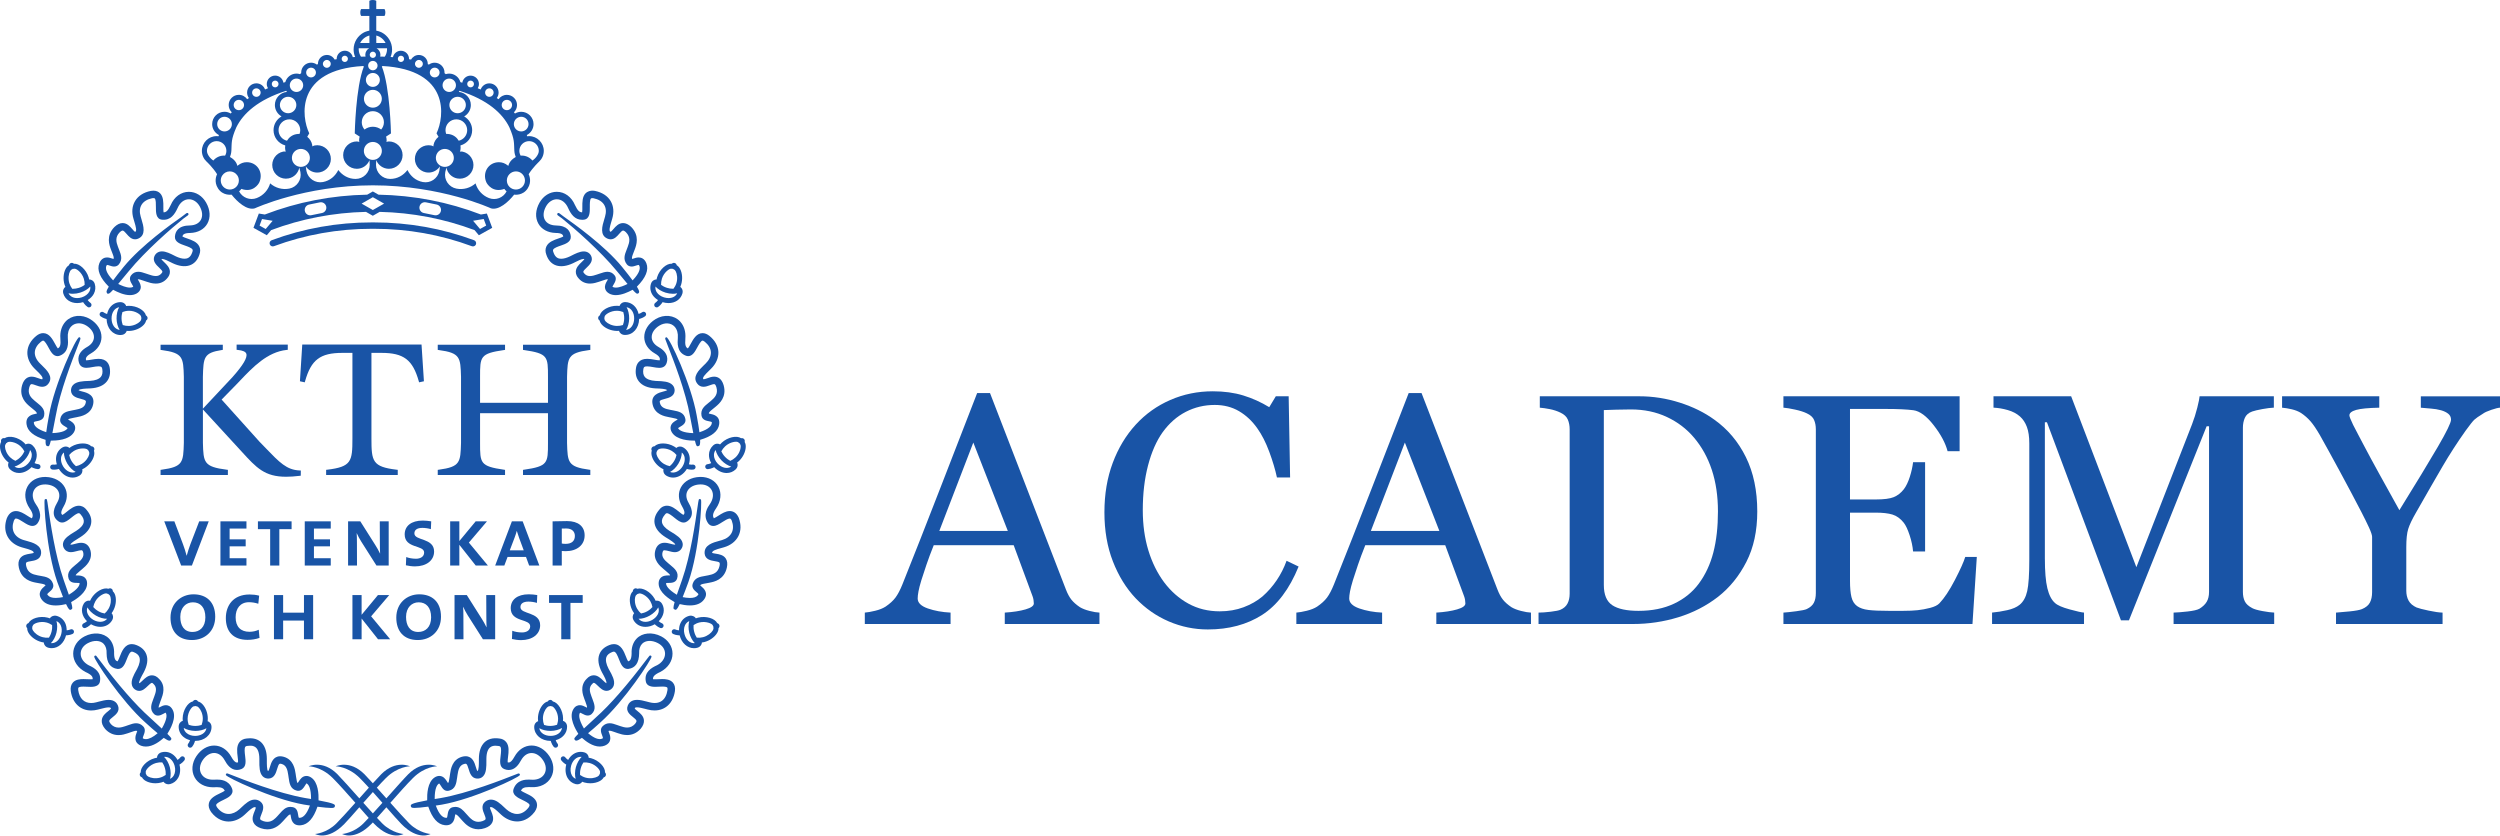<?xml version="1.0" encoding="utf-8"?>
<!-- Generator: Adobe Illustrator 17.0.0, SVG Export Plug-In . SVG Version: 6.00 Build 0)  -->
<!DOCTYPE svg PUBLIC "-//W3C//DTD SVG 1.1//EN" "http://www.w3.org/Graphics/SVG/1.1/DTD/svg11.dtd">
<svg version="1.1" id="Layer_1" xmlns="http://www.w3.org/2000/svg" xmlns:xlink="http://www.w3.org/1999/xlink" x="0px" y="0px"
	 width="190.157px" height="63.551px" viewBox="0 0 190.157 63.551" enable-background="new 0 0 190.157 63.551"
	 xml:space="preserve">
<g>
	<g>
		<path fill="#1954A6" d="M29.691,61.063c0.609-0.692,1.264-1.428,1.718-1.882c0.901-0.901,1.833-0.893,1.833-0.893
			s-1.064-0.522-2.186,0.599c-0.301,0.302-0.977,1.062-1.668,1.838c-0.25-0.281-0.497-0.559-0.726-0.812
			c0.253-0.279,0.491-0.533,0.69-0.731c0.901-0.901,1.833-0.893,1.833-0.893s-1.064-0.522-2.184,0.599
			c-0.142,0.143-0.37,0.389-0.641,0.689c-0.271-0.301-0.499-0.547-0.641-0.689c-1.121-1.121-2.185-0.599-2.185-0.599
			s0.931-0.009,1.833,0.893c0.199,0.198,0.436,0.452,0.69,0.731c-0.229,0.254-0.476,0.531-0.726,0.812
			c-0.692-0.775-1.368-1.536-1.669-1.838c-1.121-1.121-2.184-0.599-2.184-0.599s0.93-0.009,1.833,0.893
			c0.455,0.456,1.108,1.189,1.718,1.882c-0.576,0.644-1.125,1.253-1.438,1.565c-0.75,0.751-1.624,0.808-1.624,0.808
			s0.94,0.55,2.222-0.76c0.237-0.242,0.663-0.725,1.142-1.271c0.261,0.296,0.507,0.575,0.713,0.806
			c-0.154,0.166-0.291,0.311-0.397,0.416c-0.75,0.751-1.625,0.809-1.625,0.809s0.94,0.549,2.224-0.761
			c0.034-0.035,0.072-0.075,0.114-0.118c0.041,0.043,0.08,0.084,0.114,0.118c1.281,1.31,2.222,0.761,2.222,0.761
			s-0.875-0.058-1.624-0.809c-0.107-0.106-0.244-0.25-0.398-0.416c0.207-0.23,0.452-0.51,0.713-0.806
			c0.48,0.546,0.904,1.028,1.143,1.271c1.281,1.31,2.222,0.76,2.222,0.76s-0.874-0.057-1.624-0.808
			C30.816,62.316,30.266,61.707,29.691,61.063z M28.361,61.869c-0.226-0.247-0.473-0.522-0.726-0.806
			c0.24-0.273,0.487-0.552,0.726-0.818c0.239,0.267,0.486,0.545,0.726,0.818C28.833,61.347,28.586,61.622,28.361,61.869z"/>
		<path fill="#1954A6" d="M4.818,22.336c0.138,0.442,0.542,0.717,1.055,0.717c0.149,0,0.3-0.024,0.45-0.07
			c0.018,0.03,0.039,0.061,0.069,0.102c0.078,0.106,0.169,0.195,0.271,0.264c0.033,0.022,0.07,0.033,0.107,0.033
			c0.061,0,0.12-0.029,0.157-0.083c0.06-0.086,0.038-0.205-0.049-0.264c-0.066-0.045-0.127-0.105-0.18-0.176
			c-0.012-0.016-0.019-0.026-0.027-0.037c0.2-0.122,0.364-0.282,0.464-0.472c0.127-0.241,0.151-0.504,0.071-0.762
			c-0.077-0.246-0.277-0.322-0.384-0.329c-0.013-0.001-0.025,0.005-0.038,0.007c-0.013-0.062-0.028-0.124-0.047-0.185
			c-0.184-0.585-0.714-1.056-1.116-1.021c-0.046-0.039-0.125-0.088-0.222-0.056c-0.098,0.029-0.135,0.108-0.154,0.173
			c-0.1,0.057-0.188,0.154-0.257,0.285c-0.171,0.326-0.202,0.793-0.078,1.19c0.019,0.061,0.042,0.121,0.067,0.179
			c-0.011,0.005-0.023,0.007-0.033,0.015C4.861,21.912,4.741,22.09,4.818,22.336z M6.864,21.792c0.02,0.13-0.002,0.259-0.066,0.38
			c-0.105,0.201-0.318,0.364-0.582,0.446c-0.116,0.036-0.231,0.055-0.344,0.055c-0.31,0-0.549-0.135-0.659-0.365
			c0.122,0.031,0.248,0.037,0.325,0.037c0.184,0,0.379-0.03,0.565-0.088C6.418,22.158,6.702,21.982,6.864,21.792z M5.324,20.639
			C5.37,20.551,5.418,20.51,5.45,20.5c0.036-0.012,0.064-0.03,0.085-0.053c0.03,0.006,0.064,0.005,0.101-0.006
			c0.152-0.046,0.586,0.273,0.738,0.754c0.05,0.159,0.07,0.321,0.064,0.476c-0.106,0.08-0.257,0.165-0.447,0.225
			c-0.149,0.046-0.305,0.071-0.452,0.071c-0.016,0-0.029-0.001-0.045-0.002c-0.093-0.123-0.171-0.265-0.221-0.424
			C5.165,21.193,5.224,20.83,5.324,20.639z"/>
		<path fill="#1954A6" d="M9.201,25.479c0.257-0.005,0.388-0.176,0.425-0.276c0.004-0.012,0.002-0.024,0.004-0.036
			c0.048,0.004,0.097,0.006,0.147,0.006c0.014,0,0.028,0,0.042,0c0.416-0.009,0.849-0.187,1.103-0.453
			c0.103-0.107,0.167-0.222,0.188-0.335c0.049-0.033,0.117-0.093,0.115-0.194c0-0.103-0.066-0.162-0.123-0.198
			c-0.097-0.395-0.702-0.744-1.325-0.731c-0.064,0.001-0.128,0.006-0.19,0.015c-0.002-0.013,0-0.026-0.005-0.039
			c-0.04-0.096-0.171-0.257-0.434-0.257l0,0c-0.309,0.007-0.585,0.149-0.777,0.4c-0.108,0.142-0.182,0.314-0.224,0.501
			c-0.012-0.004-0.024-0.008-0.042-0.013c-0.083-0.027-0.159-0.065-0.227-0.115c-0.085-0.062-0.203-0.044-0.266,0.041
			c-0.062,0.084-0.044,0.204,0.041,0.266c0.101,0.074,0.214,0.132,0.336,0.171c0.048,0.016,0.084,0.025,0.118,0.033
			c0.019,0.707,0.466,1.219,1.069,1.219C9.176,25.479,9.199,25.479,9.201,25.479z M9.785,23.639c0.5-0.018,0.946,0.3,0.95,0.453
			c0,0.04,0.01,0.073,0.025,0.101c-0.015,0.028-0.023,0.062-0.021,0.101c0,0.031-0.023,0.09-0.092,0.163
			c-0.149,0.156-0.475,0.328-0.836,0.336c-0.165,0.004-0.327-0.021-0.472-0.069c-0.048-0.125-0.089-0.294-0.094-0.497
			c-0.004-0.197,0.028-0.365,0.068-0.491C9.456,23.679,9.616,23.643,9.785,23.639z M8.486,24.244
			c-0.006-0.246,0.06-0.471,0.186-0.635c0.074-0.096,0.197-0.208,0.39-0.242c-0.125,0.214-0.203,0.544-0.196,0.869
			c0.007,0.316,0.095,0.646,0.238,0.859C8.751,25.053,8.495,24.708,8.486,24.244z"/>
		<path fill="#1954A6" d="M7.149,34.668c0.036-0.144,0.034-0.274-0.003-0.384c0.027-0.053,0.056-0.141,0.003-0.229
			c-0.051-0.086-0.137-0.105-0.205-0.109c-0.279-0.294-0.986-0.293-1.514,0.023c-0.055,0.033-0.108,0.069-0.158,0.107
			c-0.008-0.01-0.014-0.023-0.024-0.031c-0.018-0.014-0.111-0.081-0.252-0.081c-0.086,0-0.171,0.025-0.251,0.073
			c-0.265,0.16-0.434,0.42-0.476,0.733c-0.024,0.177-0.001,0.362,0.055,0.546c-0.013,0.002-0.025,0.006-0.043,0.01
			c-0.086,0.018-0.171,0.021-0.253,0.013c-0.104-0.013-0.199,0.062-0.211,0.167c-0.012,0.104,0.062,0.198,0.167,0.21
			c0.043,0.005,0.087,0.008,0.13,0.008c0.081,0,0.164-0.009,0.246-0.026c0.049-0.011,0.085-0.02,0.119-0.029
			c0.25,0.412,0.641,0.658,1.047,0.658c0.18,0,0.351-0.049,0.509-0.145c0.22-0.132,0.249-0.345,0.23-0.449
			c-0.002-0.013-0.01-0.022-0.014-0.033c0.056-0.027,0.113-0.057,0.167-0.09C6.773,35.396,7.06,35.025,7.149,34.668z M5.626,34.296
			c0.433-0.26,0.971-0.21,1.048-0.082c0.02,0.036,0.046,0.061,0.074,0.078c0.001,0.031,0.01,0.064,0.031,0.098
			c0.016,0.027,0.025,0.09,0,0.188c-0.051,0.209-0.249,0.52-0.56,0.707c-0.142,0.086-0.293,0.145-0.443,0.174
			c-0.104-0.084-0.223-0.211-0.328-0.383c-0.103-0.172-0.159-0.336-0.186-0.467C5.36,34.489,5.483,34.382,5.626,34.296z
			 M4.798,35.466c-0.127-0.211-0.182-0.439-0.154-0.645c0.017-0.121,0.069-0.281,0.219-0.404c-0.003,0.249,0.093,0.574,0.261,0.854
			c0.171,0.282,0.413,0.515,0.633,0.626C5.433,36.036,5.029,35.851,4.798,35.466z"/>
		<path fill="#1954A6" d="M0.517,35.065c0.046,0.044,0.095,0.086,0.145,0.123c-0.006,0.01-0.016,0.018-0.021,0.029
			c-0.04,0.099-0.057,0.313,0.13,0.489c0.188,0.177,0.422,0.271,0.68,0.271l0,0c0.336,0,0.682-0.163,0.949-0.446
			c0.031,0.018,0.064,0.034,0.109,0.054c0.116,0.053,0.238,0.086,0.364,0.098c0.006,0,0.013,0.001,0.019,0.001
			c0.097,0,0.18-0.073,0.189-0.171c0.01-0.105-0.067-0.197-0.171-0.208c-0.084-0.008-0.167-0.03-0.245-0.065
			c-0.015-0.008-0.026-0.013-0.037-0.018c0.114-0.205,0.175-0.426,0.168-0.641c-0.008-0.271-0.117-0.514-0.313-0.697
			c-0.117-0.113-0.24-0.137-0.322-0.137c-0.09,0-0.154,0.027-0.171,0.036c-0.012,0.006-0.02,0.017-0.031,0.026
			c-0.042-0.048-0.085-0.095-0.132-0.139c-0.446-0.417-1.13-0.568-1.472-0.341c-0.06-0.011-0.153-0.016-0.223,0.061
			c-0.07,0.073-0.063,0.161-0.048,0.225c-0.059,0.1-0.088,0.227-0.083,0.376C0.011,34.36,0.215,34.782,0.517,35.065z M2.418,34.593
			c0.007,0.227-0.098,0.473-0.288,0.673c-0.197,0.21-0.444,0.331-0.678,0.331l0,0c-0.128,0-0.247-0.037-0.348-0.108
			c0.24-0.063,0.526-0.243,0.75-0.481c0.225-0.24,0.385-0.533,0.434-0.777C2.369,34.332,2.413,34.456,2.418,34.593z M0.42,33.798
			c0.026-0.027,0.042-0.058,0.05-0.088c0.03-0.009,0.059-0.026,0.084-0.056c0.108-0.113,0.645-0.05,1.012,0.294
			c0.122,0.115,0.22,0.246,0.29,0.383c-0.054,0.122-0.143,0.271-0.279,0.416c-0.136,0.145-0.281,0.242-0.406,0.305
			c-0.138-0.061-0.272-0.148-0.393-0.262c-0.265-0.248-0.392-0.592-0.398-0.809C0.377,33.882,0.398,33.822,0.42,33.798z"/>
		<path fill="#1954A6" d="M8.774,45.313c-0.039-0.144-0.103-0.258-0.188-0.335c-0.003-0.06-0.019-0.149-0.105-0.197
			c-0.088-0.055-0.174-0.029-0.234,0.001c-0.387-0.123-1.005,0.22-1.314,0.753c-0.032,0.056-0.061,0.112-0.086,0.169
			c-0.012-0.005-0.023-0.014-0.037-0.016c-0.01-0.001-0.041-0.003-0.05-0.003c-0.161,0-0.309,0.091-0.395,0.241
			c-0.249,0.43-0.133,0.949,0.25,1.322c-0.009,0.008-0.02,0.017-0.034,0.029c-0.066,0.057-0.137,0.101-0.215,0.133
			c-0.097,0.041-0.144,0.151-0.104,0.248c0.03,0.074,0.101,0.118,0.176,0.118c0.024,0,0.049-0.005,0.072-0.015
			c0.116-0.047,0.224-0.115,0.32-0.198c0.038-0.032,0.065-0.058,0.09-0.083c0.227,0.129,0.473,0.199,0.71,0.199
			c0.389,0,0.717-0.184,0.899-0.502c0.129-0.222,0.051-0.422-0.015-0.506c-0.008-0.01-0.02-0.015-0.029-0.021
			c0.036-0.052,0.071-0.104,0.103-0.16C8.797,46.132,8.869,45.671,8.774,45.313z M7.26,45.725c0.253-0.437,0.748-0.652,0.879-0.577
			c0.035,0.021,0.069,0.029,0.102,0.031c0.017,0.026,0.04,0.051,0.074,0.07c0.026,0.016,0.065,0.066,0.09,0.163
			c0.057,0.21,0.035,0.577-0.147,0.89c-0.082,0.141-0.184,0.264-0.297,0.361c-0.135-0.022-0.307-0.072-0.479-0.172
			c-0.173-0.1-0.301-0.217-0.388-0.316C7.122,46.024,7.177,45.87,7.26,45.725z M7.102,47.149c-0.348-0.201-0.598-0.581-0.451-0.948
			c0.117,0.22,0.355,0.454,0.641,0.62c0.279,0.16,0.609,0.256,0.856,0.244C7.935,47.339,7.491,47.374,7.102,47.149z"/>
		<path fill="#1954A6" d="M5.611,47.972c-0.043-0.096-0.156-0.139-0.251-0.096c-0.075,0.034-0.158,0.055-0.245,0.062
			c-0.019,0.002-0.031,0.003-0.044,0.004c0-0.191-0.032-0.376-0.107-0.539c-0.132-0.285-0.37-0.485-0.669-0.561
			c-0.219-0.055-0.411,0.057-0.48,0.156c-0.008,0.011-0.009,0.023-0.014,0.035c-0.06-0.021-0.121-0.04-0.183-0.056
			c-0.593-0.147-1.264,0.056-1.451,0.419c-0.058,0.021-0.143,0.062-0.165,0.164c-0.025,0.098,0.022,0.17,0.067,0.22
			c-0.004,0.116,0.033,0.241,0.109,0.369c0.189,0.315,0.572,0.585,0.975,0.686c0.062,0.017,0.125,0.026,0.187,0.036
			c-0.001,0.013-0.006,0.025-0.005,0.037c0.014,0.105,0.104,0.301,0.353,0.363c0.082,0.021,0.165,0.031,0.246,0.031l0,0
			c0.505,0,0.942-0.393,1.091-0.979c0.001,0,0.002,0.001,0.004,0.001c0.034,0,0.071-0.003,0.119-0.007
			c0.129-0.012,0.253-0.043,0.367-0.094C5.611,48.181,5.654,48.067,5.611,47.972z M2.505,47.953
			c-0.051-0.085-0.062-0.147-0.054-0.177c0.009-0.038,0.008-0.072,0-0.103c0.021-0.024,0.038-0.053,0.046-0.091
			c0.039-0.152,0.54-0.357,1.027-0.236c0.164,0.041,0.312,0.112,0.44,0.199c0.012,0.132,0.005,0.303-0.042,0.494
			c-0.049,0.196-0.127,0.354-0.2,0.464c-0.153,0.015-0.315,0.004-0.477-0.038C2.895,48.378,2.616,48.139,2.505,47.953z M4.66,48.224
			c-0.104,0.418-0.395,0.697-0.724,0.697c-0.021,0-0.043,0-0.065-0.004c0.188-0.18,0.347-0.49,0.421-0.785
			c0.078-0.314,0.076-0.654,0-0.892c0.179,0.073,0.276,0.212,0.328,0.322C4.706,47.751,4.72,47.985,4.66,48.224z"/>
		<path fill="#1954A6" d="M14.832,56.355c0.006,0,0.015,0,0.016,0c0.702,0,1.235-0.453,1.241-1.051
			c0.004-0.258-0.162-0.395-0.261-0.435c-0.012-0.004-0.023-0.002-0.035-0.005c0.007-0.062,0.012-0.125,0.013-0.189
			c0.005-0.416-0.157-0.855-0.414-1.119c-0.104-0.105-0.215-0.174-0.328-0.199c-0.031-0.051-0.09-0.122-0.193-0.122
			c-0.103-0.003-0.161,0.061-0.199,0.115c-0.397,0.083-0.77,0.684-0.779,1.298c-0.001,0.064,0.002,0.129,0.008,0.191
			c-0.013,0.002-0.027,0-0.04,0.004c-0.1,0.037-0.27,0.17-0.271,0.426c-0.004,0.309,0.128,0.59,0.372,0.79
			c0.138,0.114,0.307,0.192,0.492,0.241c-0.004,0.012-0.008,0.024-0.015,0.041c-0.03,0.084-0.071,0.158-0.122,0.221
			c-0.066,0.082-0.053,0.201,0.029,0.268c0.036,0.028,0.077,0.043,0.119,0.043c0.056,0,0.111-0.025,0.148-0.072
			c0.078-0.096,0.14-0.207,0.184-0.33C14.812,56.423,14.822,56.388,14.832,56.355z M14.757,53.72L14.757,53.72
			c0.041,0.004,0.074-0.007,0.103-0.022c0.027,0.017,0.061,0.026,0.101,0.026c0.031,0,0.088,0.025,0.158,0.098
			c0.151,0.154,0.311,0.486,0.306,0.848c-0.002,0.168-0.037,0.326-0.091,0.471c-0.124,0.041-0.292,0.076-0.493,0.076l0,0
			c-0.198-0.004-0.365-0.042-0.49-0.087c-0.051-0.146-0.082-0.308-0.08-0.476C14.279,54.15,14.605,53.72,14.757,53.72z
			 M13.973,55.367c0.21,0.135,0.537,0.222,0.885,0.229c0.321,0,0.637-0.079,0.844-0.205c-0.059,0.384-0.46,0.584-0.854,0.584H14.83
			c-0.246-0.003-0.469-0.077-0.628-0.21C14.107,55.688,13.998,55.56,13.973,55.367z"/>
		<path fill="#1954A6" d="M13.724,57.603c-0.05,0.066-0.112,0.126-0.184,0.174c-0.015,0.01-0.025,0.017-0.036,0.024
			c-0.21-0.377-0.562-0.614-0.952-0.614c-0.088,0-0.177,0.013-0.264,0.036c-0.248,0.067-0.333,0.263-0.344,0.37
			c-0.001,0.014,0.004,0.025,0.005,0.039c-0.062,0.01-0.125,0.023-0.187,0.04c-0.591,0.162-1.078,0.669-1.062,1.077
			c-0.04,0.044-0.092,0.121-0.063,0.223c0.026,0.096,0.103,0.137,0.166,0.156c0.054,0.104,0.148,0.195,0.277,0.27
			c0.205,0.117,0.471,0.18,0.741,0.18c0.15,0,0.302-0.02,0.445-0.059c0.062-0.018,0.122-0.037,0.181-0.059
			c0.005,0.01,0.006,0.021,0.014,0.032c0.056,0.075,0.181,0.163,0.348,0.163c0.044,0,0.091-0.006,0.137-0.018
			c0.26-0.07,0.468-0.231,0.602-0.467c0.162-0.281,0.198-0.651,0.101-1.014c0.031-0.018,0.062-0.037,0.104-0.065
			c0.106-0.071,0.199-0.159,0.274-0.26c0.063-0.085,0.046-0.203-0.037-0.267C13.906,57.502,13.787,57.519,13.724,57.603z
			 M12.168,59.151c-0.349,0.096-0.71,0.023-0.897-0.084c-0.087-0.051-0.127-0.1-0.134-0.128c-0.009-0.038-0.027-0.068-0.049-0.091
			c0.007-0.031,0.007-0.064-0.004-0.102c-0.041-0.152,0.295-0.576,0.781-0.709c0.161-0.044,0.324-0.059,0.478-0.047
			c0.076,0.109,0.155,0.264,0.208,0.456c0.052,0.192,0.062,0.364,0.052,0.497C12.475,59.034,12.33,59.107,12.168,59.151z
			 M13.219,58.981c-0.068,0.118-0.165,0.207-0.286,0.258c0.071-0.238,0.067-0.577-0.017-0.891c-0.081-0.293-0.246-0.6-0.437-0.777
			c0.355-0.043,0.684,0.238,0.803,0.677C13.355,58.517,13.333,58.784,13.219,58.981z"/>
		<path fill="#1954A6" d="M25.191,61.456c0.128,0,0.247-0.008,0.275-0.1c0.004-0.014,0.006-0.027,0.005-0.041
			c0.002-0.006,0.003-0.014,0.004-0.021c0.007-0.088,0.012-0.186-1.246-0.416c0.012-0.461-0.014-1.386-0.573-1.746
			c-0.116-0.074-0.234-0.111-0.348-0.111c-0.319,0-0.487,0.268-0.599,0.444c-0.018,0.029-0.042,0.067-0.063,0.097
			c-0.055-0.043-0.081-0.151-0.128-0.486l-0.031-0.215c-0.052-0.352-0.16-1.085-0.908-1.297c-0.094-0.026-0.184-0.04-0.267-0.04
			c-0.538,0-0.689,0.507-0.78,0.809c-0.033,0.108-0.087,0.29-0.143,0.322c-0.095-0.078-0.093-0.569-0.092-0.779v-0.152
			c-0.004-0.997-0.469-1.569-1.275-1.569c-0.083,0-0.17,0.006-0.246,0.017c-0.239,0.021-0.425,0.11-0.554,0.269
			c-0.246,0.305-0.192,0.744-0.144,1.133c0.016,0.133,0.041,0.325,0.029,0.414c-0.029,0.01-0.057,0.014-0.082,0.014
			c-0.132,0-0.275-0.146-0.439-0.447c-0.299-0.537-0.772-0.845-1.299-0.845c-0.516,0-1.009,0.296-1.352,0.812
			c-0.344,0.518-0.395,1.115-0.135,1.6c0.256,0.477,0.778,0.762,1.396,0.762c0.05,0,0.1-0.002,0.149-0.004
			c0.053-0.004,0.104-0.006,0.154-0.006c0.381,0,0.521,0.104,0.599,0.271c-0.071,0.058-0.238,0.139-0.355,0.193
			c-0.352,0.169-0.75,0.359-0.85,0.741c-0.057,0.216-0.002,0.446,0.17,0.692c0.456,0.593,0.973,0.717,1.327,0.717
			c0.42,0,0.849-0.18,1.207-0.508c0.048-0.044,0.097-0.09,0.146-0.136c0.201-0.19,0.477-0.45,0.635-0.45
			c0.019,0,0.044,0.004,0.077,0.021c0.009,0.049-0.054,0.203-0.092,0.296c-0.1,0.242-0.224,0.544-0.088,0.841
			c0.091,0.201,0.276,0.347,0.565,0.445c0.17,0.058,0.338,0.087,0.5,0.087c0.615,0,0.993-0.413,1.175-0.61l0.029-0.031
			c0.062-0.065,0.118-0.129,0.169-0.188c0.179-0.201,0.276-0.306,0.379-0.306c0.001,0,0.002,0,0.003,0
			c0.007,0.035,0.015,0.081,0.02,0.117c0.034,0.226,0.106,0.775,0.774,0.707c0.539-0.057,0.961-0.534,1.258-1.411
			C24.636,61.423,24.986,61.456,25.191,61.456z M22.828,62.202c-0.056,0.006-0.095-0.004-0.096-0.004
			c-0.026-0.026-0.045-0.154-0.056-0.223c-0.028-0.191-0.077-0.512-0.399-0.58c-0.063-0.014-0.126-0.021-0.187-0.021
			c-0.364,0-0.579,0.242-0.805,0.498c-0.049,0.056-0.101,0.114-0.159,0.176l-0.033,0.037c-0.156,0.168-0.391,0.426-0.755,0.426
			c-0.1,0-0.207-0.02-0.317-0.057c-0.123-0.043-0.208-0.096-0.229-0.141c-0.033-0.074,0.039-0.249,0.096-0.39
			c0.104-0.254,0.278-0.679-0.09-0.958c-0.128-0.097-0.27-0.146-0.421-0.146c-0.385,0-0.711,0.308-1.026,0.604
			c-0.046,0.045-0.093,0.088-0.139,0.131c-0.252,0.23-0.544,0.358-0.822,0.358c-0.323,0-0.626-0.171-0.867-0.485
			c-0.036-0.051-0.095-0.148-0.079-0.209c0.034-0.127,0.342-0.275,0.545-0.372c0.352-0.169,0.833-0.399,0.662-0.86
			c-0.258-0.689-0.931-0.689-1.152-0.689c-0.061,0-0.124,0.002-0.191,0.006c-0.465,0.033-0.834-0.137-1.005-0.457
			c-0.159-0.295-0.118-0.674,0.107-1.014c0.236-0.354,0.556-0.559,0.877-0.559c0.319,0,0.603,0.197,0.8,0.551
			c0.173,0.318,0.46,0.742,0.939,0.742c0.113,0,0.229-0.025,0.344-0.073c0.377-0.155,0.323-0.601,0.274-0.995
			c-0.031-0.248-0.073-0.587,0.021-0.702c0.01-0.013,0.041-0.05,0.174-0.062c0.064-0.01,0.125-0.014,0.183-0.014
			c0.191,0,0.7,0,0.705,1.002v0.147c-0.002,0.432-0.004,0.921,0.257,1.183c0.122,0.123,0.296,0.179,0.468,0.166
			c0.418-0.033,0.538-0.434,0.625-0.725c0.129-0.43,0.179-0.432,0.346-0.385c0.364,0.104,0.444,0.453,0.5,0.832l0.031,0.211
			c0.061,0.431,0.123,0.877,0.638,0.992c0.03,0.006,0.06,0.009,0.09,0.009l0,0c0.266,0,0.407-0.224,0.51-0.388
			c0.038-0.061,0.103-0.162,0.112-0.178c0,0,0.015,0.003,0.045,0.021c0.122,0.078,0.313,0.336,0.31,1.166
			c-0.138-0.023-0.283-0.047-0.443-0.072c-2.104-0.369-4.767-1.422-5.643-1.768c-0.273-0.107-0.273-0.107-0.3-0.107
			c-0.028,0-0.053,0.012-0.071,0.031l0,0c-0.006,0.008-0.012,0.016-0.016,0.025c-0.004,0.008-0.007,0.019-0.008,0.028
			c-0.001,0.015,0,0.028,0.004,0.042c0.061,0.178,3.505,1.818,5.938,2.248c0.16,0.025,0.31,0.048,0.453,0.069
			C23.312,61.996,23.028,62.181,22.828,62.202z"/>
		<path fill="#1954A6" d="M8.116,22.25l0.036,0.055l0.005,0.032h0.089c0.041,0,0.085,0,0.357-0.296
			c0.353,0.19,0.83,0.407,1.278,0.407c0.193,0,0.365-0.042,0.513-0.125c0.159-0.093,0.258-0.215,0.297-0.363
			c0.063-0.244-0.066-0.46-0.16-0.619c-0.016-0.027-0.037-0.063-0.054-0.093c0.08-0.024,0.248,0.037,0.443,0.103l0.236,0.079
			c0.166,0.056,0.416,0.14,0.691,0.14c0.34,0,0.624-0.126,0.837-0.367c0.163-0.169,0.243-0.351,0.239-0.54
			c-0.007-0.314-0.245-0.54-0.435-0.721c-0.072-0.068-0.189-0.18-0.215-0.236c0.007-0.009,0.017-0.012,0.047-0.012
			c0.169,0,0.462,0.149,0.697,0.269l0.104,0.053c0.991,0.472,1.771,0.203,2.045-0.649c0.083-0.228,0.081-0.437-0.007-0.622
			c-0.165-0.346-0.565-0.484-0.917-0.606c-0.121-0.042-0.295-0.102-0.366-0.148c0.016-0.117,0.09-0.269,0.593-0.271
			c0.583-0.019,1.058-0.277,1.301-0.709c0.258-0.459,0.226-1.042-0.09-1.598c-0.292-0.515-0.783-0.823-1.312-0.823
			c-0.596,0-1.114,0.378-1.382,1.003c-0.212,0.462-0.366,0.556-0.545,0.557c-0.019-0.091-0.017-0.271-0.016-0.398
			c0.003-0.373,0.006-0.794-0.251-1.054c-0.089-0.09-0.249-0.196-0.508-0.196c-0.062,0-0.127,0.006-0.205,0.02
			c-0.544,0.112-0.955,0.379-1.188,0.772c-0.229,0.384-0.27,0.851-0.12,1.345c0.02,0.072,0.042,0.147,0.065,0.223
			c0.118,0.387,0.204,0.712,0.062,0.775c-0.047-0.013-0.156-0.139-0.221-0.215c-0.175-0.202-0.393-0.455-0.732-0.455
			c-0.207,0-0.407,0.095-0.62,0.296c-0.664,0.67-0.386,1.401-0.268,1.713l0.015,0.041c0.026,0.07,0.052,0.136,0.077,0.198
			c0.118,0.301,0.145,0.398,0.102,0.483c-0.033-0.009-0.074-0.023-0.105-0.034c-0.114-0.038-0.244-0.082-0.386-0.082
			c-0.155,0-0.436,0.058-0.586,0.441c-0.201,0.506,0.043,1.105,0.719,1.782C8.067,22.142,8.097,22.209,8.116,22.25z M8.086,20.232
			c0.025-0.065,0.057-0.076,0.056-0.081c0.05,0,0.132,0.028,0.206,0.052c0.106,0.036,0.216,0.072,0.334,0.072
			c0.184,0,0.296-0.09,0.36-0.167c0.305-0.381,0.16-0.749,0.02-1.104c-0.023-0.059-0.047-0.121-0.072-0.187l-0.017-0.044
			c-0.135-0.355-0.234-0.733,0.133-1.104c0.128-0.121,0.198-0.134,0.222-0.134c0.079,0,0.202,0.143,0.301,0.257
			c0.158,0.183,0.354,0.411,0.647,0.411c0.079,0,0.158-0.017,0.229-0.049c0.624-0.261,0.405-0.983,0.26-1.461
			c-0.021-0.071-0.043-0.142-0.063-0.216c-0.104-0.343-0.082-0.652,0.062-0.895c0.15-0.251,0.432-0.427,0.806-0.504
			c0.036-0.006,0.068-0.01,0.098-0.01c0.076,0,0.097,0.021,0.104,0.028c0.09,0.091,0.087,0.426,0.086,0.648
			c-0.003,0.39-0.007,0.923,0.47,0.967c0.655,0.065,0.964-0.416,1.182-0.89c0.179-0.417,0.5-0.665,0.861-0.665
			c0.321,0,0.626,0.2,0.816,0.534c0.214,0.378,0.247,0.757,0.088,1.038c-0.146,0.258-0.437,0.407-0.814,0.419
			c-0.907,0.003-1.129,0.464-1.156,0.853c-0.022,0.407,0.408,0.555,0.753,0.674c0.222,0.077,0.526,0.182,0.588,0.312
			c0.008,0.015,0.03,0.062-0.017,0.192c-0.145,0.45-0.409,0.501-0.595,0.501c-0.186,0-0.415-0.062-0.66-0.179l-0.097-0.049
			c-0.304-0.155-0.65-0.33-0.956-0.33c-0.258,0-0.46,0.123-0.571,0.354c-0.173,0.381,0.139,0.679,0.346,0.875
			c0.102,0.097,0.256,0.244,0.258,0.321c0,0.03-0.029,0.079-0.087,0.141c-0.111,0.125-0.244,0.184-0.419,0.184
			c-0.181,0-0.371-0.063-0.509-0.11l-0.235-0.078c-0.217-0.074-0.404-0.137-0.589-0.137c-0.217,0-0.397,0.088-0.533,0.259
			c-0.206,0.251-0.04,0.532,0.06,0.699c0.031,0.052,0.081,0.135,0.094,0.18c-0.006,0.004-0.014,0.01-0.024,0.017
			c-0.059,0.033-0.136,0.049-0.23,0.049c-0.293,0-0.649-0.155-0.892-0.278c0.203-0.239,0.464-0.554,0.805-0.971
			c1.266-1.548,3.278-3.297,4.168-4.008l0.023-0.016c0.346-0.244,0.346-0.244,0.351-0.298l0.003-0.038L14.287,16.2h-0.046
			c-0.037,0-0.057,0-0.391,0.267c-0.769,0.542-3.096,2.188-4.443,3.831c-0.354,0.435-0.613,0.769-0.803,1.028
			C8.021,20.721,8.026,20.384,8.086,20.232z"/>
		<path fill="#1954A6" d="M11.097,56.786L11.097,56.786c0.557,0,1.084-0.416,1.358-0.662c0.204,0.141,0.349,0.214,0.431,0.214
			c0.07,0,0.102-0.042,0.112-0.06c0.002-0.003,0.004-0.006,0.005-0.011c0.013-0.012,0.022-0.024,0.026-0.038
			c0.017-0.054,0.026-0.088-0.299-0.411c0.202-0.327,0.749-1.238,0.388-1.854c-0.15-0.27-0.357-0.326-0.504-0.326
			c-0.178,0-0.335,0.084-0.461,0.15c-0.025,0.014-0.056,0.029-0.082,0.043c-0.017-0.064,0.013-0.173,0.117-0.449l0.08-0.213
			c0.113-0.299,0.377-0.998-0.167-1.529c-0.165-0.182-0.348-0.274-0.543-0.274c-0.304,0-0.534,0.224-0.72,0.403
			c-0.077,0.075-0.205,0.199-0.252,0.201c-0.06-0.1,0.204-0.571,0.291-0.727l0.057-0.104c0.274-0.523,0.341-0.982,0.198-1.365
			c-0.119-0.319-0.375-0.558-0.755-0.707c-0.119-0.049-0.236-0.074-0.347-0.074c-0.547,0-0.762,0.549-0.919,0.947
			c-0.047,0.12-0.115,0.293-0.166,0.363c-0.114-0.024-0.258-0.109-0.267-0.578c0.022-0.467-0.108-0.863-0.379-1.147
			c-0.43-0.451-1.185-0.525-1.869-0.173c-0.538,0.277-0.861,0.768-0.863,1.311c-0.002,0.568,0.344,1.089,0.94,1.399
			c0.486,0.218,0.555,0.378,0.542,0.548c-0.06,0.01-0.229,0.009-0.396,0c-0.103-0.005-0.208-0.01-0.311-0.01
			c-0.264,0-0.593,0.029-0.801,0.267c-0.14,0.159-0.193,0.378-0.157,0.65c0.132,0.907,0.726,1.472,1.55,1.472
			c0.166,0,0.338-0.023,0.506-0.067c0.073-0.017,0.149-0.036,0.225-0.057c0.213-0.056,0.434-0.113,0.599-0.113
			c0.147,0,0.163,0.041,0.18,0.08c-0.014,0.046-0.143,0.148-0.22,0.21c-0.2,0.158-0.449,0.357-0.483,0.678
			c-0.023,0.217,0.058,0.435,0.258,0.676c0.282,0.308,0.625,0.464,1.02,0.464c0.284,0,0.523-0.081,0.683-0.134l0.054-0.018
			c0.073-0.023,0.142-0.049,0.207-0.072c0.161-0.057,0.3-0.105,0.39-0.105c0.025,0,0.05,0.002,0.084,0.024
			c-0.011,0.035-0.029,0.081-0.042,0.116c-0.079,0.201-0.288,0.738,0.329,0.996C10.841,56.763,10.967,56.786,11.097,56.786z
			 M10.354,55.012c-0.188,0-0.37,0.064-0.581,0.139c-0.061,0.022-0.126,0.046-0.193,0.067l-0.058,0.02
			C9.39,55.281,9.21,55.342,9.02,55.342c-0.231,0-0.428-0.092-0.59-0.268c-0.082-0.1-0.126-0.189-0.121-0.242
			c0.009-0.084,0.154-0.199,0.271-0.291c0.222-0.177,0.558-0.443,0.396-0.861c-0.062-0.166-0.239-0.445-0.71-0.445
			c-0.238,0-0.495,0.066-0.743,0.131c-0.072,0.02-0.143,0.038-0.218,0.057c-0.128,0.033-0.251,0.05-0.369,0.05
			c-0.544,0-0.894-0.349-0.986-0.979c-0.013-0.095-0.005-0.166,0.021-0.195c0.024-0.027,0.104-0.074,0.373-0.074
			c0.093,0,0.188,0.006,0.282,0.01c0.098,0.006,0.192,0.01,0.28,0.01c0.429,0,0.665-0.148,0.7-0.433
			c0.112-0.683-0.404-1.007-0.85-1.206c-0.388-0.203-0.62-0.535-0.618-0.885c0.001-0.333,0.203-0.627,0.554-0.807
			c0.461-0.238,0.937-0.212,1.195,0.059c0.16,0.169,0.238,0.42,0.222,0.746c0.012,0.699,0.286,1.09,0.826,1.161l0.043,0.002
			c0.376,0,0.529-0.388,0.663-0.731c0.103-0.26,0.229-0.585,0.389-0.585c0.035,0,0.079,0.011,0.134,0.033
			c0.231,0.091,0.374,0.214,0.435,0.378c0.083,0.22,0.024,0.532-0.167,0.896l-0.052,0.095c-0.21,0.376-0.448,0.802-0.34,1.163
			c0.046,0.154,0.15,0.279,0.303,0.359c0.078,0.04,0.16,0.061,0.245,0.061c0.266,0,0.469-0.197,0.648-0.371
			c0.1-0.096,0.251-0.242,0.323-0.242c0.02,0,0.062,0.023,0.133,0.1c0.268,0.262,0.173,0.59,0.044,0.932l-0.08,0.215
			c-0.146,0.383-0.295,0.78,0.066,1.131c0.082,0.074,0.184,0.114,0.296,0.114l0,0c0.149,0,0.283-0.071,0.401-0.134
			c0.059-0.031,0.158-0.084,0.171-0.092c0,0,0.011,0.01,0.032,0.047c0.056,0.096,0.132,0.398-0.315,1.166
			c-0.227-0.213-0.52-0.484-0.907-0.839c-1.08-0.958-2.398-2.47-3.92-4.489c-0.17-0.227-0.17-0.227-0.22-0.227
			c-0.012,0-0.023,0.002-0.034,0.006c-0.031,0.012-0.055,0.041-0.061,0.073c-0.034,0.186,2.062,3.384,3.888,5.011
			c0.364,0.334,0.676,0.606,0.937,0.82c-0.352,0.297-0.653,0.448-0.896,0.448c-0.061-0.001-0.116-0.011-0.161-0.027
			c-0.051-0.022-0.072-0.04-0.074-0.04c-0.008-0.037,0.038-0.156,0.063-0.221c0.07-0.18,0.188-0.48-0.047-0.697
			C10.728,55.085,10.551,55.012,10.354,55.012z"/>
		<path fill="#1954A6" d="M2.777,44.327c0.086,0.018,0.167,0.031,0.244,0.045c0.301,0.053,0.398,0.08,0.445,0.155
			C3.441,44.55,3.407,44.579,3.382,44.6c-0.163,0.137-0.593,0.499-0.198,1.018c0.22,0.289,0.577,0.436,1.061,0.436
			c0.308,0,0.6-0.061,0.779-0.104c0.204,0.434,0.273,0.438,0.324,0.438c0.034,0,0.065-0.016,0.085-0.041l0.041-0.021
			c0.025-0.035,0.058-0.088-0.064-0.525c0.373-0.212,1.199-0.722,1.215-1.402c0.004-0.184-0.048-0.332-0.154-0.441
			c-0.175-0.182-0.427-0.185-0.611-0.188c-0.031,0-0.072,0-0.106-0.002c0.013-0.066,0.091-0.144,0.333-0.344l0.164-0.138
			c0.269-0.224,0.829-0.69,0.625-1.429c-0.103-0.367-0.351-0.57-0.701-0.57c-0.166,0-0.334,0.045-0.483,0.085
			c-0.111,0.029-0.226,0.06-0.301,0.06c-0.023,0-0.032-0.004-0.035-0.01c0.02-0.119,0.428-0.365,0.602-0.471l0.125-0.077
			c0.502-0.312,0.788-0.673,0.85-1.071c0.053-0.344-0.064-0.686-0.335-1.003c-0.204-0.274-0.441-0.333-0.604-0.333
			c-0.347,0-0.654,0.248-0.926,0.467c-0.102,0.083-0.251,0.203-0.322,0.236c-0.093-0.071-0.168-0.19,0.093-0.646
			c0.292-0.494,0.323-1.025,0.085-1.461c-0.256-0.468-0.79-0.762-1.429-0.783l-0.068-0.002c-0.598,0-1.103,0.279-1.349,0.749
			c-0.259,0.491-0.192,1.106,0.179,1.647c0.292,0.415,0.252,0.615,0.168,0.752c-0.085-0.031-0.237-0.127-0.343-0.195
			c-0.262-0.168-0.56-0.357-0.866-0.357c-0.211,0-0.502,0.09-0.692,0.533c-0.181,0.5-0.168,0.979,0.038,1.381
			c0.206,0.401,0.594,0.701,1.092,0.844c0.062,0.018,0.126,0.035,0.19,0.053c0.413,0.111,0.728,0.21,0.721,0.363
			c-0.036,0.031-0.196,0.057-0.292,0.072c-0.254,0.041-0.571,0.093-0.752,0.359c-0.122,0.18-0.15,0.41-0.085,0.703
			c0.207,0.924,0.971,1.074,1.297,1.138L2.777,44.327z M1.993,43.058c-0.04-0.182-0.009-0.245,0-0.26
			c0.043-0.064,0.233-0.095,0.372-0.117c0.267-0.043,0.712-0.115,0.76-0.572c0.058-0.654-0.63-0.84-1.132-0.977
			c-0.062-0.016-0.122-0.033-0.182-0.051c-0.346-0.098-0.61-0.295-0.743-0.555c-0.132-0.259-0.136-0.58-0.015-0.912
			c0.074-0.174,0.136-0.174,0.163-0.174c0.139,0,0.372,0.148,0.559,0.27c0.238,0.151,0.463,0.295,0.689,0.295
			c0.151,0,0.286-0.065,0.386-0.193c0.458-0.633,0.017-1.261-0.125-1.464c-0.252-0.367-0.304-0.752-0.144-1.058
			c0.148-0.282,0.457-0.443,0.846-0.443h0.048c0.435,0.016,0.789,0.199,0.948,0.488c0.141,0.258,0.114,0.576-0.077,0.9
			c-0.138,0.24-0.559,0.971,0.104,1.422c0.08,0.058,0.174,0.088,0.273,0.088l0,0c0.243,0,0.456-0.171,0.702-0.369
			c0.179-0.145,0.423-0.342,0.569-0.342c0.021,0,0.07,0,0.158,0.117c0.171,0.201,0.245,0.391,0.218,0.561
			c-0.035,0.225-0.238,0.458-0.587,0.676l-0.12,0.072c-0.373,0.226-0.794,0.48-0.867,0.85c-0.031,0.159,0.007,0.318,0.11,0.456
			c0.077,0.106,0.223,0.233,0.485,0.233c0.149,0,0.3-0.041,0.447-0.079c0.121-0.032,0.245-0.065,0.337-0.065
			c0.063,0,0.108,0,0.151,0.152c0.098,0.354-0.153,0.6-0.44,0.839l-0.164,0.136c-0.326,0.271-0.663,0.551-0.499,1.043
			c0.107,0.306,0.434,0.311,0.628,0.312c0.061,0,0.158,0.002,0.203,0.014c0.001,0.008,0.001,0.019,0.001,0.032
			c-0.003,0.141-0.121,0.432-0.819,0.854c-0.096-0.291-0.224-0.658-0.397-1.135c-0.652-1.87-1.021-4.453-1.18-5.555
			c-0.085-0.595-0.085-0.595-0.177-0.595l-0.079,0.04c-0.09,0.128,0.106,3.834,0.953,6.27c0.178,0.49,0.321,0.863,0.438,1.154
			c-0.152,0.031-0.351,0.064-0.55,0.064c-0.297,0-0.501-0.07-0.607-0.21c-0.04-0.052-0.044-0.077-0.045-0.077
			c0.01-0.036,0.105-0.115,0.156-0.159c0.146-0.123,0.391-0.329,0.283-0.636c-0.153-0.457-0.54-0.525-0.914-0.59
			c-0.071-0.012-0.147-0.025-0.227-0.041l-0.047-0.01C2.477,43.687,2.109,43.573,1.993,43.058z"/>
		<path fill="#1954A6" d="M2.273,30.922l0.032,0.028c0.062,0.053,0.123,0.101,0.179,0.146c0.247,0.198,0.319,0.271,0.323,0.361
			c-0.034,0.009-0.079,0.017-0.113,0.023c-0.208,0.04-0.761,0.146-0.676,0.787c0.065,0.525,0.556,0.923,1.449,1.188
			c-0.014,0.347,0.036,0.41,0.06,0.438c0.02,0.025,0.069,0.049,0.104,0.045c0.01,0.004,0.02,0.006,0.029,0.006
			c0.064,0,0.104-0.006,0.205-0.426c0.408-0.002,1.385-0.035,1.753-0.632c0.095-0.159,0.125-0.314,0.086-0.462
			c-0.063-0.243-0.281-0.369-0.44-0.461c-0.026-0.015-0.059-0.034-0.087-0.052c0.042-0.048,0.147-0.079,0.44-0.135l0.225-0.044
			c0.318-0.059,1.062-0.199,1.236-0.947c0.179-0.75-0.483-0.92-0.802-1.001c-0.095-0.025-0.251-0.064-0.301-0.101
			c0.001-0.004,0.002-0.005,0.003-0.006c0.095-0.104,0.542-0.121,0.783-0.129l0.116-0.005c0.577-0.035,0.997-0.211,1.248-0.526
			c0.215-0.269,0.29-0.617,0.222-1.034c-0.041-0.257-0.206-0.689-0.848-0.689c-0.187,0-0.384,0.035-0.557,0.065
			c-0.139,0.024-0.271,0.048-0.364,0.048c-0.013,0-0.022,0-0.03-0.001c-0.039-0.113-0.041-0.292,0.369-0.524
			c0.503-0.286,0.795-0.733,0.803-1.228c0.008-0.531-0.313-1.046-0.859-1.379c-0.646-0.393-1.418-0.312-1.872,0.181
			c-0.297,0.323-0.438,0.78-0.396,1.288c0.041,0.508-0.026,0.668-0.195,0.757c-0.06-0.07-0.146-0.228-0.206-0.339
			c-0.2-0.367-0.449-0.823-0.908-0.823c-0.175,0-0.352,0.071-0.526,0.212c-0.422,0.343-0.656,0.764-0.677,1.216
			s0.178,0.907,0.556,1.277c0.052,0.053,0.108,0.107,0.165,0.163c0.288,0.279,0.518,0.519,0.41,0.645
			c-0.064,0-0.181-0.042-0.285-0.08c-0.158-0.058-0.337-0.123-0.522-0.123c-0.242,0-0.563,0.111-0.722,0.646
			C1.419,30.206,2.017,30.708,2.273,30.922z M2.228,29.455c0.07-0.236,0.141-0.236,0.175-0.236c0.085,0,0.208,0.045,0.327,0.088
			c0.155,0.056,0.315,0.114,0.48,0.114l0,0c0.192,0,0.353-0.08,0.459-0.223c0.426-0.531-0.115-1.055-0.473-1.401
			c-0.053-0.052-0.106-0.103-0.159-0.157c-0.264-0.259-0.403-0.56-0.39-0.847c0.014-0.286,0.175-0.562,0.467-0.799
			c0.095-0.078,0.148-0.085,0.167-0.085c0.121,0,0.301,0.33,0.408,0.526c0.175,0.322,0.356,0.654,0.688,0.654l0,0
			c0.066,0,0.131-0.015,0.181-0.038c0.688-0.271,0.63-0.976,0.6-1.354c-0.028-0.348,0.059-0.651,0.247-0.856
			c0.274-0.297,0.742-0.333,1.157-0.08c0.372,0.227,0.59,0.557,0.585,0.884c-0.005,0.292-0.188,0.556-0.515,0.741
			c-0.806,0.456-0.716,1.01-0.584,1.312c0.063,0.127,0.205,0.279,0.526,0.279c0.143,0,0.298-0.028,0.463-0.057
			c0.158-0.028,0.321-0.057,0.457-0.057c0.228,0,0.263,0.066,0.286,0.209c0.042,0.251,0.006,0.449-0.104,0.587
			c-0.144,0.18-0.434,0.289-0.833,0.312l-0.108,0.004c-0.433,0.016-0.925,0.035-1.181,0.313c-0.108,0.118-0.162,0.27-0.153,0.449
			c0.036,0.418,0.453,0.525,0.729,0.595c0.438,0.112,0.427,0.156,0.388,0.319c-0.083,0.358-0.419,0.449-0.786,0.518l-0.228,0.044
			c-0.406,0.078-0.827,0.159-0.922,0.658c-0.06,0.322,0.222,0.485,0.392,0.583c0.051,0.029,0.132,0.076,0.166,0.107
			c-0.003,0.007-0.007,0.016-0.013,0.026c-0.077,0.125-0.329,0.328-1.143,0.356c0.063-0.312,0.142-0.721,0.244-1.261
			c0.333-1.923,1.284-4.336,1.689-5.367c0.23-0.584,0.23-0.584,0.168-0.646c-0.017-0.013-0.038-0.021-0.06-0.021
			c-0.23,0-1.886,3.578-2.297,5.934c-0.104,0.557-0.17,0.974-0.211,1.292c-0.765-0.245-0.918-0.527-0.938-0.683
			c-0.009-0.066,0-0.091,0-0.091c0.025-0.026,0.15-0.05,0.217-0.063c0.187-0.036,0.5-0.096,0.56-0.416
			c0.093-0.481-0.219-0.731-0.521-0.974c-0.053-0.042-0.109-0.087-0.167-0.137l-0.035-0.029C2.351,30.244,2.081,29.964,2.228,29.455
			z"/>
		<path fill="#1954A6" d="M50.05,22.823c-0.008,0.01-0.016,0.02-0.026,0.035c-0.054,0.072-0.114,0.132-0.181,0.177
			c-0.086,0.06-0.107,0.178-0.049,0.264c0.037,0.054,0.097,0.083,0.157,0.083c0.037,0,0.075-0.011,0.107-0.033
			c0.101-0.069,0.192-0.158,0.272-0.265c0.029-0.041,0.051-0.07,0.067-0.101c0.149,0.046,0.302,0.07,0.45,0.07
			c0.514,0,0.918-0.275,1.055-0.717c0.077-0.246-0.043-0.424-0.127-0.491c-0.01-0.008-0.021-0.009-0.032-0.015
			c0.024-0.058,0.048-0.118,0.066-0.179c0.124-0.397,0.095-0.864-0.076-1.19c-0.069-0.131-0.157-0.229-0.257-0.285
			c-0.016-0.058-0.051-0.142-0.148-0.171c-0.097-0.033-0.174,0.01-0.227,0.053c-0.404-0.031-0.933,0.435-1.117,1.021
			c-0.02,0.062-0.035,0.123-0.048,0.185c-0.013-0.001-0.024-0.008-0.037-0.007c-0.107,0.006-0.308,0.083-0.385,0.329
			c-0.092,0.294-0.046,0.602,0.131,0.864C49.747,22.599,49.886,22.723,50.05,22.823z M50.347,21.194
			c0.152-0.481,0.59-0.8,0.736-0.755c0.037,0.012,0.072,0.013,0.102,0.007c0.022,0.022,0.051,0.042,0.088,0.054
			c0.029,0.009,0.077,0.05,0.125,0.138c0.1,0.191,0.158,0.554,0.05,0.901c-0.049,0.159-0.128,0.301-0.221,0.423
			c-0.015,0-0.028,0.002-0.045,0.002c-0.146,0-0.303-0.024-0.451-0.071c-0.19-0.06-0.342-0.146-0.448-0.226
			C50.277,21.515,50.299,21.353,50.347,21.194z M49.857,21.792c0.164,0.188,0.451,0.368,0.762,0.466
			c0.186,0.058,0.381,0.088,0.564,0.088c0.077,0,0.203-0.006,0.325-0.038c-0.109,0.231-0.35,0.365-0.66,0.365
			c-0.112,0-0.228-0.019-0.345-0.055c-0.233-0.072-0.426-0.207-0.541-0.379C49.894,22.138,49.827,21.983,49.857,21.792z"/>
		<path fill="#1954A6" d="M48.615,24.26c0.034-0.007,0.07-0.017,0.118-0.033c0.122-0.04,0.235-0.097,0.336-0.171
			c0.085-0.062,0.103-0.181,0.04-0.266s-0.18-0.103-0.265-0.041c-0.067,0.05-0.146,0.088-0.228,0.115
			c-0.018,0.006-0.03,0.01-0.043,0.014c-0.117-0.521-0.506-0.89-1.015-0.902c-0.247,0-0.38,0.162-0.419,0.258
			c-0.005,0.012-0.004,0.025-0.005,0.039c-0.062-0.008-0.126-0.013-0.19-0.014c-0.617-0.012-1.223,0.333-1.324,0.73
			c-0.051,0.031-0.124,0.091-0.124,0.195c-0.003,0.1,0.06,0.16,0.114,0.198c0.021,0.113,0.086,0.229,0.189,0.336
			c0.254,0.266,0.687,0.444,1.102,0.453c0.016,0,0.029,0,0.043,0c0.05,0,0.099-0.002,0.146-0.006c0.003,0.012,0,0.024,0.005,0.036
			c0.036,0.101,0.167,0.271,0.425,0.276c0.001,0,0.024,0,0.025,0C48.148,25.479,48.597,24.966,48.615,24.26z M46.912,24.792
			c-0.363-0.008-0.688-0.18-0.837-0.336c-0.069-0.073-0.093-0.132-0.093-0.16c0.002-0.04-0.006-0.073-0.021-0.102
			c0.016-0.027,0.025-0.059,0.025-0.098c0.005-0.157,0.45-0.467,0.95-0.458c0.169,0.004,0.329,0.041,0.472,0.097
			c0.041,0.126,0.073,0.294,0.069,0.491c-0.005,0.203-0.046,0.372-0.095,0.497C47.238,24.771,47.078,24.796,46.912,24.792z
			 M47.621,25.094c0.141-0.213,0.229-0.543,0.236-0.859c0.006-0.324-0.071-0.654-0.197-0.869c0.35,0.061,0.588,0.414,0.576,0.878
			C48.226,24.707,47.972,25.051,47.621,25.094z"/>
		<path fill="#1954A6" d="M50.689,36.183c0.157,0.096,0.328,0.144,0.508,0.144c0.407,0,0.798-0.247,1.048-0.658
			c0.034,0.01,0.069,0.019,0.119,0.029c0.082,0.018,0.163,0.026,0.245,0.026c0.044,0,0.087-0.003,0.131-0.008
			c0.104-0.012,0.178-0.106,0.166-0.211c-0.012-0.104-0.108-0.18-0.211-0.166c-0.082,0.01-0.167,0.006-0.252-0.014
			c-0.018-0.004-0.031-0.006-0.044-0.01c0.057-0.182,0.079-0.368,0.056-0.545c-0.043-0.312-0.211-0.573-0.477-0.732
			c-0.08-0.049-0.165-0.074-0.251-0.074c-0.142,0-0.235,0.066-0.253,0.081c-0.01,0.008-0.016,0.021-0.024,0.031
			c-0.05-0.038-0.104-0.074-0.159-0.107c-0.523-0.315-1.225-0.317-1.511-0.023c-0.06,0.002-0.152,0.017-0.205,0.107
			c-0.052,0.086-0.028,0.169,0.001,0.229c-0.037,0.109-0.039,0.241-0.004,0.385c0.089,0.357,0.376,0.728,0.733,0.941
			c0.054,0.033,0.11,0.062,0.167,0.09c-0.004,0.011-0.012,0.021-0.014,0.033C50.441,35.837,50.469,36.05,50.689,36.183z
			 M52.078,34.821c0.027,0.205-0.027,0.434-0.154,0.645c-0.231,0.385-0.635,0.571-0.959,0.432c0.221-0.111,0.463-0.344,0.633-0.627
			c0.168-0.279,0.264-0.604,0.262-0.854C52.009,34.54,52.062,34.7,52.078,34.821z M49.941,34.577c-0.023-0.098-0.014-0.16,0-0.186
			c0.021-0.033,0.03-0.066,0.031-0.098c0.027-0.016,0.053-0.039,0.071-0.074c0.081-0.133,0.62-0.184,1.052,0.076
			c0.144,0.086,0.267,0.193,0.363,0.312c-0.026,0.131-0.082,0.295-0.186,0.467c-0.105,0.172-0.225,0.299-0.328,0.384
			c-0.15-0.03-0.302-0.088-0.443-0.173C50.191,35.098,49.994,34.786,49.941,34.577z"/>
		<path fill="#1954A6" d="M54.763,33.81c-0.011-0.009-0.019-0.02-0.031-0.025c-0.018-0.009-0.081-0.036-0.17-0.036
			c-0.084,0-0.207,0.023-0.324,0.136c-0.197,0.184-0.306,0.426-0.313,0.697c-0.006,0.215,0.054,0.436,0.169,0.641
			c-0.012,0.006-0.022,0.011-0.039,0.018c-0.076,0.035-0.158,0.057-0.243,0.066c-0.104,0.01-0.181,0.103-0.171,0.207
			c0.01,0.099,0.092,0.172,0.189,0.172c0.006,0,0.012-0.001,0.019-0.002c0.126-0.012,0.249-0.045,0.363-0.096
			c0.047-0.021,0.079-0.037,0.11-0.055c0.268,0.283,0.613,0.445,0.949,0.445c0.257,0,0.492-0.094,0.679-0.27
			c0.188-0.178,0.171-0.392,0.131-0.49c-0.005-0.011-0.014-0.018-0.021-0.027c0.05-0.039,0.098-0.08,0.145-0.123
			c0.304-0.285,0.508-0.707,0.518-1.074c0.005-0.149-0.023-0.276-0.083-0.375c0.015-0.057,0.025-0.148-0.044-0.222
			c-0.068-0.076-0.158-0.077-0.225-0.065c-0.335-0.229-1.025-0.08-1.475,0.341C54.849,33.716,54.804,33.761,54.763,33.81z
			 M54.591,35.267c-0.189-0.201-0.295-0.447-0.287-0.674c0.004-0.137,0.049-0.26,0.13-0.363c0.048,0.244,0.21,0.537,0.435,0.778
			c0.223,0.237,0.51,0.417,0.75,0.48C55.33,35.69,54.897,35.591,54.591,35.267z M56.162,33.647c0.027,0.031,0.059,0.051,0.09,0.061
			c0.008,0.031,0.023,0.062,0.051,0.092c0.021,0.022,0.043,0.081,0.039,0.181c-0.006,0.216-0.133,0.561-0.398,0.81
			c-0.12,0.113-0.256,0.202-0.396,0.263c-0.123-0.063-0.267-0.163-0.401-0.306c-0.137-0.146-0.227-0.295-0.281-0.417
			c0.07-0.136,0.168-0.268,0.291-0.382C55.523,33.604,56.06,33.54,56.162,33.647z"/>
		<path fill="#1954A6" d="M50.358,45.927c-0.087-0.15-0.234-0.24-0.395-0.24c-0.01,0-0.04,0.002-0.051,0.003
			c-0.014,0.003-0.024,0.011-0.036,0.016c-0.026-0.058-0.055-0.115-0.088-0.17c-0.306-0.53-0.918-0.869-1.311-0.752
			c-0.054-0.028-0.143-0.06-0.229-0.006c-0.088,0.049-0.108,0.134-0.112,0.201c-0.086,0.077-0.15,0.19-0.189,0.335
			c-0.096,0.356-0.022,0.818,0.186,1.178c0.031,0.057,0.066,0.108,0.104,0.16c-0.01,0.008-0.021,0.012-0.027,0.021
			c-0.067,0.084-0.146,0.283-0.017,0.506c0.183,0.318,0.511,0.502,0.899,0.502c0.238,0,0.484-0.068,0.711-0.199
			c0.025,0.025,0.052,0.051,0.09,0.083c0.096,0.084,0.203,0.15,0.319,0.198c0.023,0.01,0.048,0.016,0.073,0.016
			c0.074,0,0.145-0.045,0.175-0.118c0.04-0.098-0.007-0.208-0.104-0.249c-0.077-0.031-0.15-0.076-0.215-0.133
			c-0.015-0.013-0.024-0.021-0.034-0.029C50.491,46.876,50.606,46.356,50.358,45.927z M48.314,45.413
			c0.025-0.098,0.064-0.148,0.09-0.163c0.035-0.019,0.057-0.044,0.074-0.069c0.031-0.002,0.064-0.01,0.098-0.029
			c0.135-0.078,0.631,0.137,0.885,0.573c0.084,0.146,0.139,0.3,0.166,0.45c-0.087,0.102-0.215,0.217-0.387,0.316
			c-0.174,0.1-0.346,0.149-0.48,0.172c-0.114-0.097-0.216-0.219-0.297-0.361C48.281,45.988,48.258,45.621,48.314,45.413z
			 M49.619,47.149c-0.172,0.1-0.354,0.151-0.527,0.151c-0.219,0-0.398-0.083-0.52-0.235c0.25,0.012,0.578-0.084,0.857-0.245
			c0.285-0.165,0.523-0.399,0.641-0.619C50.216,46.568,49.966,46.948,49.619,47.149z"/>
		<path fill="#1954A6" d="M54.557,47.399c-0.183-0.363-0.857-0.568-1.454-0.421c-0.062,0.015-0.123,0.034-0.183,0.056
			c-0.005-0.012-0.007-0.025-0.014-0.035c-0.069-0.1-0.262-0.211-0.481-0.156c-0.299,0.076-0.537,0.275-0.668,0.562
			c-0.076,0.162-0.109,0.347-0.108,0.538c-0.013,0-0.025-0.002-0.044-0.004c-0.088-0.007-0.168-0.027-0.244-0.062
			c-0.096-0.042-0.209,0-0.252,0.098c-0.043,0.096,0,0.207,0.097,0.25c0.114,0.052,0.237,0.083,0.366,0.094
			c0.049,0.005,0.086,0.008,0.12,0.008c0.001,0,0.003,0,0.003,0c0.148,0.584,0.586,0.977,1.09,0.977c0.082,0,0.165-0.01,0.246-0.031
			c0.25-0.062,0.34-0.258,0.354-0.362c0.002-0.013-0.004-0.025-0.004-0.038c0.062-0.009,0.124-0.02,0.186-0.035
			c0.404-0.102,0.787-0.37,0.976-0.686c0.077-0.127,0.113-0.253,0.11-0.369c0.041-0.042,0.094-0.117,0.068-0.213
			C54.699,47.466,54.621,47.422,54.557,47.399z M52.062,48.224c-0.061-0.238-0.047-0.473,0.04-0.661
			c0.052-0.11,0.147-0.249,0.327-0.322c-0.075,0.237-0.078,0.577,0,0.892c0.074,0.295,0.233,0.605,0.421,0.785
			C52.492,48.957,52.172,48.669,52.062,48.224z M54.216,47.954c-0.111,0.185-0.391,0.424-0.742,0.512
			c-0.16,0.041-0.322,0.053-0.475,0.037c-0.074-0.111-0.152-0.267-0.201-0.463c-0.049-0.191-0.055-0.363-0.043-0.495
			c0.129-0.087,0.275-0.157,0.439-0.198c0.488-0.121,0.989,0.084,1.027,0.23c0.008,0.04,0.025,0.07,0.047,0.094
			c-0.008,0.031-0.01,0.066,0,0.104C54.277,47.806,54.267,47.868,54.216,47.954z"/>
		<path fill="#1954A6" d="M42.285,56.342c-0.006-0.017-0.011-0.03-0.016-0.042c0.517-0.138,0.871-0.534,0.865-1.031
			c-0.003-0.257-0.172-0.389-0.271-0.425c-0.014-0.005-0.027-0.003-0.04-0.005c0.005-0.062,0.009-0.127,0.007-0.191
			c-0.01-0.611-0.378-1.209-0.777-1.297c-0.032-0.047-0.092-0.117-0.193-0.117c-0.102,0.005-0.164,0.064-0.199,0.122
			c-0.113,0.025-0.225,0.095-0.329,0.2c-0.257,0.264-0.42,0.703-0.415,1.119c0.002,0.064,0.006,0.127,0.014,0.189
			c-0.012,0.002-0.023,0-0.035,0.005c-0.1,0.04-0.265,0.177-0.262,0.433c0.007,0.601,0.541,1.053,1.242,1.053
			c0.001,0,0.01,0,0.016,0c0.009,0.033,0.02,0.068,0.037,0.115c0.045,0.123,0.105,0.234,0.184,0.33
			c0.037,0.047,0.092,0.071,0.148,0.071c0.041,0,0.084-0.014,0.119-0.042c0.081-0.066,0.094-0.186,0.028-0.268
			C42.355,56.499,42.314,56.425,42.285,56.342z M41.601,53.821c0.07-0.071,0.129-0.098,0.157-0.098c0.04,0,0.073-0.01,0.101-0.025
			c0.025,0.014,0.057,0.021,0.091,0.021c0.003,0,0.005,0,0.009,0c0.158,0,0.484,0.431,0.491,0.934
			c0.002,0.168-0.028,0.329-0.079,0.475c-0.127,0.047-0.3,0.084-0.508,0.088c-0.191,0-0.354-0.034-0.477-0.076
			c-0.055-0.144-0.088-0.303-0.091-0.471C41.291,54.308,41.451,53.976,41.601,53.821z M41.02,55.39
			c0.208,0.127,0.526,0.205,0.866,0.205l0,0c0.33-0.005,0.652-0.094,0.861-0.228c-0.047,0.352-0.392,0.601-0.855,0.607h-0.018
			C41.48,55.975,41.08,55.774,41.02,55.39z"/>
		<path fill="#1954A6" d="M44.957,57.671c-0.062-0.016-0.123-0.029-0.186-0.039c0.001-0.014,0.006-0.026,0.004-0.039
			c-0.01-0.107-0.096-0.303-0.343-0.37c-0.087-0.024-0.177-0.036-0.265-0.036c-0.389,0-0.74,0.237-0.951,0.613
			c-0.011-0.006-0.021-0.014-0.036-0.023c-0.071-0.048-0.134-0.107-0.185-0.174c-0.062-0.084-0.182-0.101-0.266-0.037
			s-0.1,0.182-0.037,0.266c0.077,0.102,0.17,0.188,0.275,0.26c0.041,0.028,0.072,0.049,0.103,0.065
			c-0.097,0.363-0.061,0.733,0.101,1.015c0.135,0.234,0.343,0.395,0.602,0.467c0.047,0.012,0.093,0.018,0.139,0.018
			c0.166,0,0.291-0.088,0.348-0.164c0.007-0.01,0.008-0.021,0.014-0.033c0.059,0.023,0.118,0.043,0.18,0.06
			c0.143,0.039,0.295,0.058,0.445,0.058c0.271,0,0.536-0.061,0.741-0.179c0.128-0.074,0.222-0.165,0.276-0.269
			c0.057-0.017,0.139-0.056,0.166-0.156c0.027-0.098-0.018-0.172-0.062-0.223C46.039,58.345,45.55,57.834,44.957,57.671z
			 M43.788,59.239c-0.12-0.052-0.218-0.14-0.286-0.258c-0.113-0.197-0.135-0.465-0.062-0.734c0.111-0.406,0.404-0.681,0.73-0.681
			c0.023,0,0.049,0.002,0.072,0.005c-0.191,0.179-0.356,0.486-0.438,0.777C43.72,58.662,43.716,59.001,43.788,59.239z
			 M45.634,58.847c-0.021,0.023-0.039,0.053-0.049,0.091c-0.008,0.03-0.047,0.079-0.135,0.13c-0.188,0.106-0.548,0.179-0.898,0.083
			c-0.16-0.043-0.305-0.116-0.432-0.206c-0.01-0.132-0.002-0.303,0.051-0.496c0.053-0.193,0.133-0.347,0.207-0.456
			c0.154-0.013,0.318,0.003,0.479,0.046c0.486,0.133,0.822,0.557,0.782,0.704C45.628,58.78,45.628,58.815,45.634,58.847z"/>
		<path fill="#1954A6" d="M40.434,56.706c-0.527,0-1,0.308-1.3,0.846c-0.163,0.301-0.307,0.445-0.438,0.445
			c-0.024,0-0.052-0.004-0.082-0.013c-0.011-0.089,0.013-0.282,0.029-0.415c0.048-0.388,0.103-0.828-0.144-1.131
			c-0.129-0.159-0.316-0.25-0.539-0.268c-0.961-0.131-1.531,0.45-1.535,1.551v0.152c0.001,0.211,0.003,0.701-0.105,0.78
			c-0.043-0.033-0.098-0.215-0.13-0.323c-0.091-0.303-0.241-0.809-0.78-0.809c-0.083,0-0.173,0.014-0.268,0.04
			c-0.748,0.213-0.855,0.945-0.908,1.298l-0.031,0.215c-0.046,0.336-0.072,0.443-0.127,0.486c-0.021-0.03-0.045-0.068-0.064-0.098
			c-0.11-0.177-0.279-0.443-0.598-0.443c-0.115,0-0.232,0.037-0.35,0.111c-0.559,0.359-0.584,1.283-0.572,1.744
			c-1.258,0.232-1.253,0.33-1.246,0.417c0.001,0.008,0.002,0.015,0.004,0.022c0,0.014,0.002,0.027,0.006,0.041
			c0.029,0.091,0.146,0.098,0.275,0.098c0.205,0,0.555-0.032,1.045-0.098c0.297,0.877,0.719,1.355,1.258,1.411
			c0.036,0.005,0.071,0.006,0.104,0.006c0.562,0,0.638-0.5,0.669-0.714c0.006-0.034,0.014-0.081,0.021-0.116
			c0.001,0,0.002,0,0.003,0c0.104,0,0.201,0.105,0.379,0.307c0.053,0.06,0.108,0.122,0.168,0.187l0.031,0.033
			c0.182,0.197,0.561,0.609,1.176,0.609c0.162,0,0.33-0.029,0.5-0.087c0.289-0.098,0.474-0.243,0.564-0.444
			c0.135-0.297,0.012-0.6-0.088-0.842c-0.038-0.092-0.102-0.246-0.096-0.285c0.036-0.027,0.061-0.031,0.08-0.031
			c0.159,0,0.435,0.26,0.635,0.449c0.049,0.047,0.098,0.092,0.145,0.136c0.358,0.328,0.787,0.509,1.208,0.509
			c0.354,0,0.871-0.125,1.333-0.729c0.166-0.236,0.221-0.465,0.164-0.682c-0.101-0.381-0.498-0.572-0.851-0.74
			c-0.116-0.057-0.284-0.137-0.354-0.193c0.077-0.17,0.218-0.271,0.599-0.271c0.05,0,0.101,0.002,0.151,0.004
			c0.696,0.049,1.271-0.24,1.547-0.756c0.26-0.484,0.209-1.082-0.135-1.6C41.443,57.002,40.951,56.706,40.434,56.706z M41.42,58.847
			c-0.158,0.293-0.482,0.463-0.894,0.463c-0.036,0-0.073-0.002-0.114-0.005c-0.065-0.005-0.129-0.007-0.189-0.007
			c-0.221,0-0.895,0-1.152,0.691c-0.171,0.459,0.311,0.69,0.662,0.858c0.203,0.098,0.512,0.245,0.545,0.372
			c0.016,0.062-0.043,0.158-0.071,0.199c-0.248,0.324-0.55,0.495-0.874,0.495c-0.277,0-0.568-0.128-0.822-0.359
			c-0.046-0.042-0.092-0.085-0.139-0.129c-0.314-0.298-0.641-0.605-1.026-0.605c-0.151,0-0.294,0.049-0.424,0.146
			c-0.366,0.279-0.192,0.704-0.087,0.958c0.057,0.141,0.129,0.315,0.096,0.389c-0.021,0.046-0.107,0.099-0.229,0.141
			c-0.11,0.037-0.218,0.057-0.316,0.057c-0.364,0-0.601-0.257-0.756-0.426l-0.034-0.038c-0.057-0.06-0.108-0.118-0.158-0.173
			c-0.227-0.258-0.441-0.5-0.805-0.5c-0.061,0-0.123,0.008-0.184,0.021c-0.326,0.068-0.375,0.39-0.403,0.58
			c-0.011,0.069-0.029,0.197-0.054,0.222c0,0.001-0.037,0.011-0.098,0.005c-0.2-0.021-0.484-0.205-0.745-0.928
			c0.144-0.021,0.294-0.045,0.454-0.07c2.434-0.43,5.877-2.069,5.938-2.248c0.004-0.014,0.006-0.027,0.004-0.041
			c0-0.011-0.004-0.02-0.007-0.029c-0.005-0.009-0.01-0.018-0.017-0.025c-0.018-0.02-0.043-0.031-0.07-0.031s-0.027,0-0.301,0.108
			c-0.875,0.345-3.538,1.398-5.641,1.767c-0.161,0.025-0.307,0.05-0.445,0.072c-0.004-0.829,0.188-1.086,0.309-1.164
			c0.017-0.01,0.028-0.016,0.033-0.02c0.035,0.029,0.092,0.119,0.126,0.176c0.115,0.182,0.272,0.448,0.604,0.377
			c0.512-0.115,0.574-0.561,0.634-0.992l0.03-0.21c0.057-0.38,0.137-0.729,0.499-0.833c0.169-0.047,0.218-0.046,0.347,0.385
			c0.088,0.292,0.207,0.691,0.623,0.725c0.191,0.016,0.348-0.043,0.471-0.166c0.262-0.262,0.259-0.75,0.257-1.182v-0.148
			c0.005-1.002,0.513-1.002,0.704-1.002c0.059,0,0.119,0.005,0.197,0.016c0.119,0.01,0.15,0.047,0.16,0.06
			c0.094,0.116,0.052,0.455,0.021,0.702c-0.049,0.395-0.104,0.841,0.272,0.995c0.117,0.048,0.232,0.073,0.345,0.073
			c0.479,0,0.766-0.424,0.938-0.74c0.198-0.355,0.482-0.552,0.801-0.552c0.322,0,0.643,0.203,0.877,0.558
			C41.538,58.173,41.578,58.552,41.42,58.847z"/>
		<path fill="#1954A6" d="M50.377,51.651c-0.102,0-0.207,0.006-0.311,0.012c-0.168,0.008-0.337,0.01-0.396,0
			c-0.014-0.165,0.053-0.328,0.56-0.556c0.579-0.304,0.926-0.824,0.924-1.392c-0.002-0.544-0.323-1.035-0.862-1.312
			c-0.685-0.353-1.44-0.278-1.87,0.173c-0.271,0.284-0.401,0.682-0.38,1.129c-0.008,0.504-0.164,0.578-0.266,0.599
			c-0.051-0.068-0.118-0.243-0.166-0.364c-0.157-0.399-0.372-0.947-0.92-0.947c-0.109,0-0.227,0.025-0.34,0.072
			c-0.387,0.15-0.643,0.389-0.762,0.709c-0.143,0.382-0.076,0.842,0.201,1.371l0.054,0.097c0.085,0.151,0.335,0.601,0.276,0.729
			c-0.059-0.029-0.169-0.137-0.238-0.203c-0.186-0.18-0.416-0.404-0.721-0.404c-0.195,0-0.378,0.094-0.53,0.262
			c-0.557,0.545-0.292,1.244-0.179,1.543l0.08,0.213c0.105,0.279,0.134,0.387,0.117,0.449c-0.027-0.014-0.058-0.03-0.082-0.043
			c-0.127-0.066-0.283-0.15-0.462-0.15c-0.147,0-0.354,0.057-0.501,0.32c-0.363,0.621,0.184,1.533,0.385,1.86
			c-0.324,0.321-0.315,0.356-0.299,0.41c0.005,0.014,0.014,0.033,0.033,0.048c0.008,0.014,0.016,0.025,0.025,0.033
			c0.018,0.014,0.064,0.027,0.086,0.027c0.081,0,0.227-0.072,0.43-0.214c0.275,0.247,0.803,0.663,1.359,0.663
			c0.13,0,0.256-0.023,0.379-0.071c0.611-0.254,0.402-0.792,0.323-0.993c-0.015-0.035-0.032-0.082-0.042-0.117
			c0.033-0.021,0.059-0.023,0.084-0.023c0.09,0,0.229,0.049,0.39,0.105c0.065,0.023,0.134,0.049,0.209,0.073l0.052,0.017
			c0.16,0.054,0.4,0.134,0.684,0.134c0.395,0,0.737-0.156,1.029-0.476c0.189-0.229,0.271-0.447,0.248-0.664
			c-0.035-0.32-0.283-0.518-0.483-0.678c-0.077-0.062-0.207-0.164-0.217-0.213c0.013-0.035,0.029-0.077,0.177-0.077
			c0.164,0,0.385,0.058,0.6,0.113c0.076,0.021,0.151,0.04,0.217,0.056c0.176,0.046,0.348,0.068,0.513,0.068
			c0.825,0,1.419-0.563,1.552-1.475c0.036-0.27-0.018-0.486-0.158-0.646C50.97,51.683,50.64,51.651,50.377,51.651z M50.771,52.487
			c-0.112,0.771-0.605,1.129-1.361,0.932c-0.068-0.016-0.139-0.035-0.211-0.054c-0.248-0.065-0.505-0.132-0.742-0.132
			c-0.473,0-0.648,0.279-0.71,0.444c-0.163,0.419,0.173,0.687,0.396,0.862c0.115,0.094,0.261,0.209,0.271,0.292
			c0.005,0.054-0.038,0.142-0.11,0.23c-0.172,0.188-0.369,0.279-0.6,0.279c-0.191,0-0.371-0.06-0.503-0.104l-0.056-0.018
			c-0.068-0.023-0.134-0.047-0.195-0.067c-0.21-0.075-0.393-0.14-0.58-0.14c-0.197,0-0.375,0.074-0.521,0.216
			c-0.239,0.222-0.122,0.522-0.052,0.701c0.024,0.064,0.071,0.185,0.065,0.216c-0.004,0.006-0.024,0.023-0.069,0.043
			c-0.261,0.1-0.622-0.045-1.063-0.418c0.261-0.213,0.572-0.486,0.937-0.819c1.828-1.628,3.923-4.826,3.89-5.012
			c-0.006-0.032-0.029-0.062-0.061-0.073c-0.011-0.004-0.022-0.006-0.034-0.006c-0.051,0-0.051,0-0.221,0.225
			c-1.521,2.021-2.84,3.531-3.921,4.492c-0.386,0.354-0.679,0.625-0.905,0.838c-0.447-0.768-0.373-1.07-0.312-1.174
			c0.009-0.015,0.016-0.025,0.018-0.031c0.043,0.01,0.129,0.055,0.183,0.084c0.118,0.062,0.252,0.133,0.401,0.133
			c0.112,0,0.215-0.039,0.301-0.119c0.357-0.345,0.207-0.741,0.062-1.125l-0.08-0.213c-0.129-0.344-0.224-0.672,0.057-0.947
			c0.058-0.064,0.101-0.087,0.119-0.087c0.074,0,0.225,0.147,0.324,0.243c0.179,0.174,0.382,0.371,0.648,0.371
			c0.085,0,0.167-0.021,0.246-0.062c0.152-0.078,0.256-0.203,0.303-0.358c0.107-0.362-0.131-0.788-0.341-1.163l-0.05-0.088
			c-0.193-0.37-0.252-0.682-0.17-0.902c0.062-0.164,0.203-0.287,0.441-0.38c0.049-0.021,0.093-0.031,0.127-0.031
			c0.159,0,0.287,0.325,0.389,0.586c0.135,0.343,0.287,0.731,0.663,0.731l0.055-0.004c0.528-0.069,0.804-0.461,0.815-1.18
			c-0.016-0.307,0.062-0.558,0.223-0.727c0.258-0.271,0.734-0.297,1.194-0.059c0.352,0.18,0.553,0.475,0.554,0.807
			c0.002,0.35-0.23,0.682-0.602,0.877c-0.463,0.206-0.979,0.531-0.867,1.203c0.036,0.294,0.273,0.443,0.701,0.443
			c0.088,0,0.182-0.005,0.28-0.01c0.093-0.005,0.188-0.01,0.282-0.01c0.269,0,0.348,0.047,0.373,0.074
			C50.775,52.325,50.783,52.396,50.771,52.487z"/>
		<path fill="#1954A6" d="M55.505,38.872c-0.306,0-0.604,0.189-0.866,0.357c-0.105,0.067-0.258,0.164-0.343,0.195
			c-0.085-0.143-0.12-0.343,0.17-0.755c0.369-0.538,0.436-1.153,0.178-1.645c-0.247-0.47-0.751-0.749-1.351-0.749l-0.068,0.002
			c-0.638,0.022-1.172,0.315-1.428,0.783c-0.238,0.436-0.207,0.967,0.084,1.458c0.257,0.446,0.191,0.571,0.097,0.647
			c-0.078-0.036-0.224-0.153-0.323-0.234c-0.272-0.219-0.58-0.467-0.928-0.467c-0.162,0-0.399,0.058-0.59,0.317
			c-0.284,0.333-0.401,0.675-0.349,1.019c0.062,0.398,0.348,0.76,0.851,1.072l0.125,0.076c0.174,0.105,0.582,0.352,0.6,0.477
			c0,0-0.01,0.004-0.033,0.004c-0.074,0-0.189-0.03-0.301-0.06c-0.148-0.04-0.316-0.085-0.482-0.085
			c-0.35,0-0.599,0.203-0.701,0.571c-0.204,0.738,0.357,1.204,0.627,1.429l0.162,0.137c0.244,0.202,0.322,0.279,0.334,0.343
			c-0.035,0.003-0.075,0.003-0.107,0.003c-0.184,0.003-0.437,0.006-0.611,0.188c-0.106,0.109-0.158,0.258-0.154,0.443
			c0.017,0.68,0.842,1.188,1.215,1.4c-0.121,0.438-0.088,0.49-0.063,0.525l0.089,0.046l0.01-0.003l0.026,0.018
			c0.052,0,0.12-0.002,0.324-0.436c0.18,0.043,0.472,0.103,0.779,0.103c0.483,0,0.841-0.146,1.062-0.435
			c0.395-0.519-0.036-0.882-0.199-1.018c-0.025-0.021-0.059-0.051-0.084-0.074c0.047-0.074,0.142-0.102,0.445-0.154
			c0.077-0.014,0.158-0.027,0.243-0.045l0.044-0.01c0.326-0.063,1.09-0.213,1.297-1.138c0.064-0.292,0.036-0.522-0.086-0.702
			c-0.182-0.268-0.498-0.318-0.752-0.359c-0.096-0.016-0.256-0.041-0.283-0.06c-0.015-0.166,0.3-0.265,0.713-0.376
			c0.064-0.018,0.127-0.035,0.189-0.053c0.499-0.143,0.887-0.442,1.094-0.844c0.205-0.403,0.219-0.881,0.031-1.398
			C56.007,38.962,55.716,38.872,55.505,38.872z M51.422,46.253c0.005-0.005,0.01-0.012,0.015-0.018
			c0.003,0.004,0.009,0.007,0.011,0.014L51.422,46.253z M55.652,40.526c-0.133,0.26-0.396,0.457-0.744,0.557
			c-0.059,0.016-0.119,0.033-0.181,0.05c-0.501,0.136-1.188,0.321-1.131,0.98c0.047,0.453,0.493,0.524,0.76,0.568
			c0.139,0.022,0.328,0.054,0.372,0.116c0.01,0.016,0.04,0.078,0,0.259c-0.115,0.518-0.484,0.631-0.852,0.703l-0.047,0.009
			c-0.08,0.017-0.155,0.029-0.227,0.043c-0.374,0.064-0.761,0.132-0.912,0.586c-0.109,0.311,0.135,0.516,0.281,0.639
			c0.052,0.044,0.148,0.124,0.156,0.156c0,0-0.003,0.025-0.045,0.08c-0.105,0.14-0.311,0.211-0.607,0.211
			c-0.199,0-0.398-0.033-0.55-0.065c0.118-0.29,0.261-0.663,0.438-1.153c0.846-2.436,1.043-6.143,0.952-6.27l-0.078-0.039
			c-0.093,0-0.093,0-0.178,0.592c-0.157,1.104-0.526,3.686-1.179,5.555c-0.174,0.478-0.302,0.846-0.398,1.137
			c-0.698-0.423-0.814-0.713-0.818-0.854c0-0.014,0-0.025,0.001-0.033c0.046-0.012,0.142-0.014,0.202-0.014
			c0.195-0.003,0.521-0.007,0.631-0.317c0.162-0.487-0.175-0.768-0.501-1.038l-0.162-0.136c-0.288-0.239-0.539-0.484-0.44-0.839
			c0.042-0.152,0.088-0.152,0.15-0.152c0.092,0,0.217,0.033,0.337,0.064c0.147,0.039,0.298,0.08,0.446,0.08
			c0.262,0,0.408-0.128,0.482-0.23c0.105-0.141,0.144-0.301,0.111-0.461c-0.071-0.368-0.494-0.623-0.865-0.849l-0.119-0.071
			c-0.35-0.219-0.553-0.451-0.588-0.676c-0.026-0.172,0.047-0.36,0.23-0.576c0.076-0.102,0.125-0.102,0.146-0.102
			c0.145,0,0.39,0.197,0.568,0.341c0.246,0.198,0.459,0.37,0.702,0.37c0.099,0,0.193-0.031,0.265-0.084
			c0.67-0.455,0.25-1.188,0.11-1.43c-0.189-0.321-0.216-0.641-0.075-0.897c0.158-0.29,0.513-0.473,0.947-0.487l0.049-0.002
			c0.389,0,0.697,0.162,0.846,0.445c0.16,0.305,0.108,0.689-0.142,1.054c-0.146,0.206-0.586,0.833-0.12,1.477
			c0.093,0.118,0.228,0.185,0.379,0.185c0.227,0,0.451-0.145,0.689-0.297c0.188-0.119,0.42-0.268,0.559-0.268
			c0.026,0,0.088,0,0.157,0.156C55.787,39.947,55.785,40.269,55.652,40.526z"/>
		<path fill="#1954A6" d="M51.734,24.456c-0.455-0.493-1.227-0.574-1.873-0.181c-0.546,0.333-0.866,0.849-0.858,1.379
			c0.009,0.495,0.301,0.943,0.805,1.229c0.42,0.238,0.405,0.419,0.369,0.523c-0.008,0-0.019,0.001-0.03,0.001
			c-0.094,0-0.226-0.023-0.365-0.048c-0.174-0.03-0.369-0.065-0.557-0.065c-0.643,0-0.807,0.432-0.848,0.688
			c-0.068,0.417,0.006,0.766,0.222,1.035c0.251,0.314,0.671,0.491,1.253,0.526l0.111,0.004c0.24,0.009,0.688,0.026,0.782,0.129
			c0.001,0.001,0.003,0.003,0.003,0.006c-0.051,0.036-0.205,0.076-0.301,0.101c-0.318,0.081-0.98,0.251-0.803,1
			c0.175,0.75,0.919,0.889,1.236,0.948l0.225,0.044c0.294,0.056,0.398,0.087,0.441,0.135c-0.027,0.018-0.062,0.037-0.088,0.052
			c-0.158,0.092-0.377,0.218-0.439,0.461c-0.038,0.148-0.009,0.305,0.087,0.466c0.366,0.594,1.345,0.628,1.752,0.63
			c0.101,0.423,0.142,0.425,0.206,0.425c0.012,0,0.021-0.002,0.031-0.004c0.026-0.002,0.08-0.022,0.1-0.047
			c0.025-0.028,0.074-0.092,0.06-0.438c0.894-0.263,1.384-0.662,1.448-1.186c0.086-0.643-0.467-0.748-0.676-0.788
			c-0.034-0.006-0.078-0.015-0.113-0.024c0.004-0.089,0.076-0.162,0.324-0.361c0.056-0.045,0.115-0.093,0.179-0.146l0.032-0.027
			c0.256-0.215,0.854-0.717,0.591-1.629c-0.158-0.532-0.479-0.644-0.722-0.644c-0.186,0-0.364,0.065-0.521,0.123
			c-0.104,0.038-0.221,0.079-0.301,0.07c-0.094-0.116,0.137-0.356,0.425-0.635c0.057-0.055,0.112-0.109,0.161-0.159
			c0.383-0.374,0.58-0.829,0.561-1.281c-0.021-0.452-0.256-0.873-0.678-1.216c-0.174-0.141-0.352-0.212-0.525-0.212
			c-0.459,0-0.709,0.457-0.908,0.824c-0.061,0.111-0.146,0.269-0.207,0.339c-0.166-0.083-0.236-0.241-0.194-0.757
			C52.172,25.236,52.031,24.779,51.734,24.456z M52.15,27.047c0.062,0.028,0.127,0.042,0.193,0.042c0.332,0,0.513-0.333,0.688-0.654
			c0.107-0.197,0.287-0.527,0.408-0.527c0.018,0,0.072,0.008,0.166,0.085c0.293,0.238,0.455,0.515,0.467,0.8
			c0.014,0.288-0.125,0.588-0.393,0.851c-0.049,0.05-0.103,0.101-0.156,0.152c-0.357,0.347-0.898,0.871-0.479,1.394
			c0.112,0.151,0.273,0.23,0.467,0.23c0.164,0,0.324-0.058,0.479-0.114c0.118-0.043,0.241-0.088,0.327-0.088
			c0.034,0,0.105,0,0.174,0.234c0.148,0.512-0.121,0.791-0.41,1.034l-0.033,0.029c-0.059,0.049-0.115,0.094-0.168,0.137
			c-0.303,0.243-0.613,0.493-0.521,0.972c0.061,0.322,0.373,0.381,0.561,0.417c0.066,0.013,0.191,0.037,0.217,0.062
			c0,0,0.01,0.024,0.001,0.095c-0.02,0.154-0.173,0.436-0.938,0.68c-0.04-0.317-0.106-0.734-0.21-1.29
			c-0.412-2.357-2.068-5.935-2.299-5.935c-0.025,0-0.05,0.01-0.067,0.028c-0.054,0.053-0.054,0.053,0.178,0.639
			c0.405,1.03,1.354,3.442,1.688,5.367c0.102,0.54,0.18,0.947,0.244,1.259c-0.814-0.028-1.066-0.23-1.143-0.353
			c-0.006-0.012-0.012-0.021-0.014-0.029c0.033-0.032,0.113-0.078,0.164-0.107c0.17-0.098,0.452-0.261,0.392-0.583
			c-0.095-0.498-0.515-0.579-0.921-0.657l-0.229-0.044c-0.367-0.068-0.703-0.16-0.787-0.519c-0.038-0.162-0.049-0.206,0.389-0.318
			c0.277-0.071,0.694-0.178,0.73-0.606c0.008-0.168-0.045-0.32-0.153-0.438c-0.255-0.279-0.747-0.297-1.181-0.313l-0.104-0.004
			c-0.403-0.024-0.693-0.132-0.837-0.313c-0.11-0.138-0.146-0.335-0.104-0.588c0.023-0.142,0.059-0.208,0.285-0.208
			c0.138,0,0.301,0.029,0.458,0.057c0.165,0.029,0.32,0.057,0.464,0.057c0.32,0,0.463-0.151,0.531-0.291
			c0.126-0.29,0.217-0.843-0.59-1.299c-0.326-0.186-0.51-0.449-0.514-0.741c-0.006-0.327,0.213-0.657,0.584-0.884
			c0.416-0.253,0.883-0.217,1.157,0.08c0.188,0.204,0.276,0.508,0.247,0.856C51.531,26.077,51.474,26.781,52.15,27.047z"/>
		<path fill="#1954A6" d="M41.039,15.412c-0.314,0.557-0.347,1.139-0.089,1.598c0.243,0.432,0.718,0.691,1.31,0.709
			c0.499,0.002,0.568,0.155,0.584,0.271c-0.069,0.046-0.244,0.107-0.365,0.148c-0.354,0.122-0.753,0.26-0.918,0.606
			c-0.088,0.185-0.09,0.395-0.01,0.612c0.279,0.868,1.047,1.137,2.053,0.657l0.1-0.051c0.234-0.119,0.527-0.268,0.697-0.268
			c0.031,0,0.041,0.002,0.047,0.012c-0.025,0.056-0.143,0.167-0.214,0.236c-0.19,0.182-0.428,0.407-0.436,0.721
			c-0.004,0.188,0.076,0.37,0.231,0.532c0.221,0.249,0.506,0.375,0.846,0.375c0.273,0,0.523-0.084,0.689-0.14l0.237-0.079
			c0.194-0.066,0.36-0.128,0.442-0.103c-0.016,0.03-0.037,0.065-0.053,0.093c-0.095,0.158-0.224,0.375-0.16,0.619
			c0.037,0.148,0.138,0.27,0.3,0.365c0.146,0.082,0.317,0.124,0.509,0.124c0.449,0,0.926-0.217,1.279-0.407
			c0.269,0.292,0.314,0.296,0.354,0.296c0.026,0.004,0.055-0.008,0.077-0.029l0.027-0.004l0.026-0.054
			c0.02-0.041,0.05-0.109-0.158-0.445c0.676-0.676,0.919-1.276,0.72-1.78c-0.15-0.385-0.433-0.443-0.587-0.443
			c-0.143,0-0.272,0.043-0.387,0.082c-0.031,0.011-0.071,0.024-0.104,0.034c-0.043-0.086-0.016-0.184,0.102-0.483
			c0.025-0.062,0.051-0.127,0.076-0.197l0.016-0.041c0.118-0.312,0.396-1.044-0.274-1.72c-0.207-0.194-0.407-0.289-0.613-0.289
			c-0.341,0-0.558,0.252-0.732,0.455c-0.065,0.076-0.174,0.202-0.224,0.209c-0.139-0.058-0.053-0.382,0.064-0.769
			c0.023-0.077,0.047-0.151,0.064-0.218c0.15-0.5,0.11-0.967-0.117-1.351c-0.234-0.393-0.646-0.66-1.198-0.775
			c-0.357-0.062-0.594,0.068-0.704,0.179c-0.258,0.259-0.254,0.682-0.251,1.054c0.001,0.126,0.003,0.307-0.017,0.398
			c-0.179-0.001-0.332-0.095-0.542-0.55c-0.271-0.632-0.789-1.01-1.386-1.01C41.822,14.588,41.332,14.896,41.039,15.412z
			 M41.535,15.693c0.189-0.334,0.496-0.535,0.816-0.535c0.361,0,0.683,0.249,0.865,0.671c0.201,0.44,0.486,0.89,1.065,0.89
			c0.036,0,0.074-0.002,0.11-0.005c0.48-0.044,0.477-0.577,0.473-0.967c-0.002-0.222-0.004-0.557,0.086-0.648
			c0.008-0.007,0.027-0.028,0.104-0.028c0.031,0,0.063,0.003,0.09,0.008c0.383,0.079,0.665,0.254,0.814,0.506
			c0.145,0.243,0.166,0.552,0.062,0.9c-0.02,0.068-0.04,0.139-0.062,0.21c-0.146,0.478-0.365,1.2,0.253,1.458
			c0.077,0.034,0.155,0.051,0.234,0.051c0.292,0,0.489-0.229,0.647-0.412c0.099-0.114,0.221-0.257,0.301-0.257
			c0.023,0,0.094,0.013,0.215,0.127c0.375,0.378,0.275,0.756,0.14,1.111l-0.017,0.044c-0.024,0.066-0.049,0.128-0.071,0.187
			c-0.14,0.355-0.284,0.723,0.021,1.107c0.062,0.075,0.175,0.165,0.358,0.165c0.117,0,0.228-0.037,0.334-0.072
			c0.072-0.024,0.155-0.052,0.215-0.052c0,0,0.021,0.016,0.047,0.082c0.06,0.15,0.064,0.487-0.518,1.094
			c-0.189-0.259-0.449-0.593-0.803-1.028c-1.348-1.644-3.675-3.288-4.443-3.831c-0.334-0.266-0.354-0.266-0.391-0.266h-0.039
			l-0.059,0.06l0.003,0.044c0.005,0.054,0.005,0.054,0.351,0.297l0.023,0.017c0.889,0.71,2.902,2.459,4.168,4.007
			c0.34,0.418,0.602,0.733,0.805,0.971c-0.242,0.124-0.6,0.278-0.893,0.278c-0.094,0-0.17-0.017-0.225-0.047
			c-0.014-0.007-0.021-0.014-0.028-0.019c0.013-0.044,0.062-0.127,0.094-0.179c0.099-0.167,0.267-0.447,0.062-0.696
			c-0.138-0.174-0.318-0.263-0.536-0.263c-0.184,0-0.371,0.063-0.588,0.137l-0.236,0.079c-0.138,0.046-0.328,0.11-0.508,0.11
			c-0.176,0-0.309-0.059-0.426-0.192c-0.052-0.053-0.082-0.103-0.081-0.132c0.001-0.077,0.155-0.224,0.259-0.321
			c0.205-0.197,0.518-0.494,0.342-0.882c-0.107-0.225-0.311-0.348-0.568-0.348c-0.306,0-0.65,0.175-0.955,0.33L43.353,19.5
			c-0.25,0.119-0.48,0.182-0.666,0.182s-0.45-0.052-0.599-0.512c-0.043-0.119-0.021-0.166-0.013-0.181
			c0.062-0.131,0.365-0.236,0.588-0.312c0.346-0.119,0.775-0.267,0.753-0.678c-0.026-0.386-0.248-0.846-1.147-0.85
			c-0.386-0.012-0.678-0.161-0.823-0.419C41.289,16.449,41.321,16.071,41.535,15.693z"/>
		<path fill="#1954A6" d="M14.596,43.017l1.28-3.361h-0.724l-0.672,1.745c-0.097,0.259-0.194,0.562-0.278,0.866h-0.007
			c-0.083-0.311-0.174-0.607-0.278-0.879l-0.653-1.732h-0.77l1.287,3.361H14.596L14.596,43.017z"/>
		<polygon fill="#1954A6" points="18.746,42.46 17.465,42.46 17.465,41.556 18.687,41.556 18.687,41.024 17.465,41.024 
			17.465,40.204 18.746,40.204 18.746,39.655 16.767,39.655 16.767,43.017 18.746,43.017 		"/>
		<polygon fill="#1954A6" points="21.247,43.017 21.247,40.249 22.179,40.249 22.179,39.655 19.618,39.655 19.618,40.249 
			20.549,40.249 20.549,43.017 		"/>
		<polygon fill="#1954A6" points="25.158,40.204 25.158,39.655 23.18,39.655 23.18,43.017 25.158,43.017 25.158,42.46 23.879,42.46 
			23.879,41.556 25.101,41.556 25.101,41.024 23.879,41.024 23.879,40.204 		"/>
		<path fill="#1954A6" d="M28.539,41.445l-1.132-1.79h-0.931v3.362h0.679l-0.006-1.759c0-0.31-0.006-0.517-0.02-0.704h0.006
			c0.09,0.199,0.213,0.439,0.343,0.64l1.157,1.823h0.93v-3.361h-0.678l0.006,1.48c0,0.434,0.007,0.756,0.019,0.969h-0.005
			C28.798,41.872,28.669,41.651,28.539,41.445z"/>
		<path fill="#1954A6" d="M31.642,42.499c-0.284,0-0.549-0.053-0.743-0.129l-0.026,0.627c0.188,0.045,0.459,0.084,0.691,0.084
			c0.861,0,1.455-0.446,1.455-1.132c0-1.054-1.5-0.802-1.5-1.376c0-0.253,0.188-0.421,0.613-0.421c0.195,0,0.46,0.038,0.642,0.097
			l0.025-0.594c-0.188-0.033-0.446-0.059-0.64-0.059c-0.887,0-1.378,0.42-1.378,1.053c0,1.093,1.48,0.783,1.48,1.378
			C32.262,42.356,31.959,42.499,31.642,42.499z"/>
		<polygon fill="#1954A6" points="34.241,39.655 34.241,43.017 34.939,43.017 34.939,41.438 36.186,43.017 37.111,43.017 
			35.664,41.271 37.04,39.655 36.18,39.655 34.939,41.153 34.939,39.655 		"/>
		<path fill="#1954A6" d="M38.607,42.362h1.402l0.239,0.654h0.776l-1.268-3.362h-0.82l-1.272,3.363h0.697L38.607,42.362z
			 M39.136,40.908c0.065-0.175,0.129-0.362,0.17-0.523h0.005c0.046,0.155,0.11,0.354,0.175,0.53l0.35,0.943h-1.061L39.136,40.908z"
			/>
		<path fill="#1954A6" d="M43.132,39.635c-0.396,0-0.814,0.013-1.1,0.02v3.362h0.699V41.91c0.084,0.008,0.213,0.014,0.297,0.014
			c0.854,0,1.441-0.465,1.441-1.202C44.47,40.042,43.986,39.635,43.132,39.635z M43.029,41.367c-0.091,0-0.221-0.005-0.297-0.026
			v-1.137c0.09-0.006,0.213-0.006,0.342-0.006c0.434,0,0.653,0.238,0.653,0.568C43.727,41.161,43.463,41.367,43.029,41.367z"/>
		<path fill="#1954A6" d="M14.606,48.683c0.963,0,1.764-0.66,1.764-1.771c0-1.138-0.679-1.706-1.655-1.706
			c-0.931,0-1.746,0.665-1.746,1.771C12.97,47.983,13.513,48.683,14.606,48.683z M14.671,45.813c0.576,0,0.95,0.395,0.95,1.144
			c0,0.75-0.44,1.112-0.976,1.112c-0.66,0-0.931-0.505-0.931-1.144C13.714,46.2,14.159,45.813,14.671,45.813z"/>
		<path fill="#1954A6" d="M18.833,48.669c0.33,0,0.627-0.052,0.906-0.148L19.68,47.9c-0.2,0.098-0.452,0.156-0.704,0.156
			c-0.667,0-1.054-0.382-1.054-1.105c0-0.666,0.355-1.145,1.015-1.145c0.233,0,0.472,0.039,0.711,0.117l0.064-0.614
			c-0.226-0.064-0.504-0.091-0.724-0.091c-1.261,0-1.81,0.847-1.81,1.797C17.179,48.036,17.735,48.669,18.833,48.669z"/>
		<polygon fill="#1954A6" points="23.818,48.624 23.818,45.263 23.12,45.263 23.12,46.601 21.536,46.601 21.536,45.263 
			20.838,45.263 20.838,48.624 21.536,48.624 21.536,47.202 23.12,47.202 23.12,48.624 		"/>
		<polygon fill="#1954A6" points="27.505,47.046 28.753,48.624 29.677,48.624 28.229,46.879 29.605,45.263 28.746,45.263 
			27.505,46.763 27.505,45.263 26.807,45.263 26.807,48.624 27.505,48.624 		"/>
		<path fill="#1954A6" d="M31.779,48.683c0.963,0,1.764-0.66,1.764-1.771c0-1.138-0.679-1.706-1.654-1.706
			c-0.932,0-1.746,0.665-1.746,1.771C30.142,47.983,30.685,48.683,31.779,48.683z M31.843,45.813c0.574,0,0.949,0.395,0.949,1.144
			c0,0.75-0.439,1.112-0.977,1.112c-0.659,0-0.93-0.505-0.93-1.144C30.886,46.2,31.332,45.813,31.843,45.813z"/>
		<path fill="#1954A6" d="M35.576,46.802l1.157,1.822h0.931v-3.361h-0.679l0.007,1.48c0,0.433,0.006,0.756,0.019,0.969h-0.006
			c-0.11-0.232-0.239-0.452-0.368-0.658l-1.132-1.791h-0.932v3.361h0.68l-0.006-1.758c0-0.311-0.007-0.518-0.021-0.705h0.008
			C35.324,46.36,35.447,46.601,35.576,46.802z"/>
		<path fill="#1954A6" d="M39.707,48.106c-0.283,0-0.549-0.051-0.742-0.129l-0.025,0.627c0.187,0.046,0.459,0.086,0.691,0.086
			c0.859,0,1.454-0.447,1.454-1.133c0-1.053-1.499-0.802-1.499-1.377c0-0.252,0.187-0.42,0.613-0.42
			c0.194,0,0.459,0.039,0.641,0.098l0.025-0.596c-0.188-0.032-0.445-0.058-0.641-0.058c-0.885,0-1.377,0.42-1.377,1.054
			c0,1.092,1.48,0.781,1.48,1.377C40.328,47.965,40.025,48.106,39.707,48.106z"/>
		<polygon fill="#1954A6" points="43.39,48.624 43.39,45.858 44.321,45.858 44.321,45.263 41.761,45.263 41.761,45.858 
			42.692,45.858 42.692,48.624 		"/>
		<path fill="#1954A6" d="M17.334,35.738l-0.083-0.011c-1.765-0.219-1.775-0.568-1.817-2.035v-2.548l2.949,3.208
			c1.124,1.232,1.744,1.911,3.38,1.911c0.305,0,0.641-0.022,1.03-0.07l0.083-0.009l0.006-0.395l-0.093-0.004
			c-0.983-0.043-1.52-0.601-2.588-1.709c-0.147-0.154-0.304-0.316-0.47-0.486l-2.874-3.198l1.157-1.183l0.247-0.259
			c0.972-1.021,2.074-2.179,3.543-2.334l0.085-0.009v-0.394h-3.892v0.394l0.085,0.009c0.385,0.041,0.592,0.13,0.651,0.283
			c0.109,0.284-0.232,0.867-1.044,1.779l-2.257,2.409v-2.423c0.043-1.472,0.053-1.823,1.434-2.039l0.081-0.013v-0.39h-4.734v0.393
			l0.082,0.011c1.637,0.218,1.646,0.568,1.689,2.035v5.027c-0.043,1.472-0.053,1.82-1.689,2.039l-0.082,0.012v0.393h5.12
			L17.334,35.738L17.334,35.738z"/>
		<path fill="#1954A6" d="M30.254,35.737l-0.084-0.01c-1.847-0.22-1.917-0.639-1.917-2.378v-6.508h0.763
			c1.688,0,2.377,0.523,2.837,2.155l0.025,0.085l0.367-0.08l-0.182-2.794h-9.072l-0.177,2.794l0.367,0.08l0.025-0.085
			c0.46-1.631,1.149-2.155,2.838-2.155h0.763v6.508c0,1.739-0.07,2.157-1.917,2.378l-0.083,0.01v0.395h5.448L30.254,35.737
			L30.254,35.737z"/>
		<path fill="#1954A6" d="M44.819,26.626l0.082-0.011v-0.393h-5.12v0.392l0.08,0.012c1.82,0.264,1.82,0.5,1.82,2.035v1.977h-5.166
			v-1.977c0-1.535,0-1.771,1.818-2.035l0.082-0.012v-0.392h-5.119v0.393l0.082,0.011c1.637,0.218,1.646,0.567,1.689,2.035v5.028
			c-0.044,1.472-0.053,1.819-1.689,2.038l-0.082,0.012v0.393h5.119V35.74l-0.082-0.013c-1.818-0.264-1.818-0.5-1.818-2.035v-2.263
			h5.166v2.263c0,1.535,0,1.771-1.82,2.035l-0.08,0.013v0.392h5.12v-0.393l-0.082-0.012c-1.637-0.219-1.646-0.567-1.688-2.035
			v-5.028C43.173,27.194,43.182,26.844,44.819,26.626z"/>
		<path fill="#1954A6" d="M16.511,13.25c-0.035,0.071-0.267,0.561,0.075,1.085c0.373,0.571,1.007,0.473,1.028,0.47
			c0.438,0.553,1.168,1.213,1.765,1.042c0,0,3.762-1.744,8.979-1.751h0.004c5.22,0.007,8.982,1.751,8.982,1.751
			c0.597,0.17,1.326-0.489,1.764-1.042c0.021,0.003,0.655,0.101,1.028-0.47c0.343-0.524,0.109-1.014,0.075-1.085
			c0.312-0.505,0.792-0.954,0.792-0.954c0.222-0.205,0.36-0.496,0.36-0.82c0-0.617-0.502-1.121-1.119-1.121
			c-0.051,0-0.099,0.004-0.146,0.011c-0.008-0.031-0.019-0.063-0.027-0.094c0.303-0.156,0.512-0.469,0.512-0.831
			c0-0.518-0.42-0.938-0.938-0.938c-0.174,0-0.333,0.05-0.473,0.132c-0.027-0.031-0.053-0.062-0.081-0.094
			c0.146-0.14,0.236-0.336,0.236-0.553c0-0.427-0.347-0.773-0.774-0.773c-0.262,0-0.492,0.131-0.631,0.332
			c-0.045-0.029-0.09-0.059-0.135-0.087c0.086-0.117,0.139-0.26,0.139-0.416c0-0.388-0.316-0.704-0.705-0.704
			c-0.305,0-0.561,0.196-0.658,0.467c-0.074-0.032-0.148-0.063-0.223-0.094c0.057-0.095,0.091-0.205,0.091-0.323
			c0-0.352-0.286-0.638-0.639-0.638c-0.317,0-0.58,0.234-0.628,0.54c-0.047-0.015-0.093-0.03-0.143-0.045
			c-0.105-0.374-0.445-0.649-0.854-0.649c-0.09,0-0.178,0.016-0.258,0.042c-0.033-0.027-0.065-0.053-0.099-0.078
			c0.001-0.014,0.003-0.027,0.003-0.042c0-0.414-0.338-0.751-0.752-0.751c-0.164,0-0.313,0.053-0.436,0.143
			c-0.029-0.011-0.059-0.023-0.088-0.034c0-0.006,0.002-0.012,0.002-0.018c0-0.375-0.305-0.679-0.68-0.679
			c-0.254,0-0.474,0.143-0.59,0.351c-0.052-0.01-0.105-0.02-0.159-0.029c0.001-0.008,0.003-0.017,0.003-0.024
			c0-0.341-0.278-0.619-0.619-0.619c-0.296,0-0.545,0.21-0.604,0.489c-0.06-0.004-0.121-0.009-0.182-0.013
			c0.074-0.176,0.116-0.369,0.116-0.571c0-0.562-0.317-1.05-0.784-1.296c0,0-0.171-0.089-0.42-0.138c0-0.514,0-1.118,0-1.118
			s0.566,0,0.628,0c0.021-0.025,0.063-0.11,0.063-0.263c0-0.149-0.042-0.235-0.063-0.26c-0.062,0-0.628,0-0.628,0V0.063
			C28.594,0.042,28.508,0,28.357,0l0,0c-0.151,0-0.236,0.041-0.263,0.063v0.626c0,0-0.563,0-0.625,0
			c-0.022,0.025-0.064,0.111-0.064,0.26c0,0.152,0.042,0.238,0.064,0.263c0.062,0,0.625,0,0.625,0s0,0.604,0,1.118
			c-0.242,0.048-0.413,0.137-0.413,0.137c-0.466,0.246-0.784,0.734-0.784,1.296c0,0.202,0.042,0.395,0.117,0.571
			c-0.061,0.004-0.123,0.008-0.182,0.013c-0.059-0.279-0.307-0.489-0.603-0.489c-0.342,0-0.62,0.278-0.62,0.619
			c0,0.008,0.002,0.016,0.003,0.024c-0.055,0.01-0.108,0.019-0.16,0.029c-0.115-0.208-0.335-0.351-0.588-0.351
			c-0.375,0-0.681,0.304-0.681,0.679c0,0.006,0.002,0.012,0.002,0.018c-0.029,0.011-0.058,0.023-0.088,0.034
			c-0.123-0.089-0.272-0.143-0.436-0.143c-0.415,0-0.752,0.337-0.752,0.751c0,0.014,0.001,0.027,0.002,0.042
			c-0.033,0.025-0.066,0.051-0.098,0.078c-0.082-0.026-0.169-0.042-0.259-0.042c-0.407,0-0.747,0.276-0.854,0.649
			c-0.049,0.015-0.094,0.03-0.143,0.045c-0.047-0.306-0.31-0.54-0.628-0.54c-0.352,0-0.638,0.287-0.638,0.638
			c0,0.119,0.034,0.229,0.091,0.323c-0.075,0.031-0.15,0.062-0.223,0.094c-0.097-0.271-0.354-0.467-0.659-0.467
			c-0.389,0-0.705,0.315-0.705,0.704c0,0.156,0.052,0.299,0.139,0.416c-0.045,0.029-0.09,0.058-0.134,0.087
			c-0.139-0.2-0.371-0.332-0.632-0.332c-0.427,0-0.774,0.347-0.774,0.773c0,0.217,0.091,0.414,0.236,0.554
			c-0.028,0.031-0.054,0.062-0.081,0.093c-0.139-0.082-0.3-0.132-0.474-0.132c-0.516,0-0.937,0.42-0.937,0.938
			c0,0.363,0.209,0.675,0.512,0.831c-0.009,0.031-0.02,0.063-0.028,0.094c-0.047-0.006-0.096-0.01-0.146-0.01
			c-0.617,0-1.12,0.503-1.12,1.12c0,0.324,0.138,0.615,0.36,0.82C15.72,12.295,16.199,12.744,16.511,13.25z M17.48,14.417
			c-0.38,0-0.688-0.309-0.688-0.689c0-0.144,0.044-0.277,0.119-0.387c0.123-0.184,0.332-0.305,0.569-0.305s0.446,0.121,0.569,0.304
			c0.076,0.11,0.12,0.244,0.12,0.388C18.169,14.108,17.861,14.417,17.48,14.417z M28.359,12.163c-0.377,0-0.683-0.306-0.683-0.684
			c0-0.377,0.306-0.683,0.683-0.683c0.378,0,0.686,0.306,0.686,0.683C29.045,11.857,28.737,12.163,28.359,12.163z M28.361,6.833
			c0.376,0,0.682,0.304,0.682,0.679s-0.306,0.679-0.682,0.679c-0.375,0-0.679-0.305-0.679-0.679
			C27.681,7.136,27.985,6.833,28.361,6.833z M27.83,6.079c0-0.292,0.237-0.53,0.53-0.53s0.532,0.237,0.532,0.53
			s-0.238,0.53-0.532,0.53C28.068,6.609,27.83,6.372,27.83,6.079z M28.358,8.456c0.466,0,0.844,0.376,0.844,0.841
			c0,0.212-0.08,0.407-0.21,0.555c-0.176-0.133-0.396-0.212-0.633-0.212c-0.238,0-0.457,0.08-0.632,0.214
			c-0.131-0.148-0.21-0.343-0.21-0.556C27.517,8.832,27.894,8.456,28.358,8.456z M39.241,14.417c-0.38,0-0.688-0.308-0.688-0.688
			c0-0.186,0.074-0.354,0.193-0.478c0.125-0.132,0.301-0.214,0.496-0.214c0.297,0,0.549,0.188,0.643,0.45
			c0.029,0.075,0.045,0.157,0.045,0.242C39.929,14.108,39.621,14.417,39.241,14.417z M40.244,10.735c0.408,0,0.74,0.332,0.74,0.74
			c0,0.268-0.26,0.593-0.489,0.735c-0.194-0.229-0.482-0.376-0.807-0.376c-0.028,0-0.056,0.002-0.085,0.005
			c-0.062-0.108-0.1-0.231-0.1-0.364C39.504,11.067,39.836,10.735,40.244,10.735z M39.646,8.882c0.307,0,0.557,0.25,0.557,0.558
			s-0.25,0.558-0.557,0.558c-0.309,0-0.561-0.25-0.561-0.558C39.086,9.133,39.338,8.882,39.646,8.882z M38.554,7.594
			c0.218,0,0.395,0.176,0.395,0.394c0,0.216-0.177,0.392-0.395,0.392c-0.217,0-0.393-0.176-0.393-0.392
			C38.162,7.77,38.338,7.594,38.554,7.594z M37.222,6.719c0.179,0,0.324,0.145,0.324,0.323c0,0.179-0.146,0.324-0.324,0.324
			c-0.18,0-0.323-0.146-0.323-0.324C36.899,6.864,37.044,6.719,37.222,6.719z M35.794,6.13c0.143,0,0.258,0.116,0.258,0.258
			c0,0.143-0.115,0.258-0.258,0.258c-0.142,0-0.258-0.116-0.258-0.258S35.652,6.13,35.794,6.13z M34.953,6.905
			c2.157,0.688,3.277,1.731,3.789,2.773c0.415,0.955,0.344,1.178,0.379,1.785c0.012,0.212,0.064,0.354,0.106,0.479
			c-0.493,0.269-0.552,0.649-0.56,0.674c-0.02-0.013-0.04-0.027-0.061-0.042c-0.182-0.147-0.412-0.238-0.664-0.236
			c-0.785,0.007-1.272,0.775-0.954,1.517c0.077,0.178,0.515,0.824,1.372,0.513c0.051,0.069,0.108,0.132,0.173,0.187
			c-0.247,0.483-0.825,0.712-1.342,0.51c-0.515-0.201-0.876-0.624-1.019-1.117c-0.383,0.341-0.917,0.505-1.457,0.398
			c-0.58-0.113-0.96-0.678-0.846-1.257c0.01-0.054,0.062-0.265,0.086-0.343c0.076,0.404,0.389,0.743,0.816,0.826
			c0.563,0.111,1.112-0.259,1.223-0.82c0.11-0.563-0.259-1.111-0.822-1.222c-0.061-0.013-0.127,0-0.191,0
			c0.018-0.049,0.038-0.104,0.038-0.104c0.024-0.124,0.024-0.246,0.005-0.364c0.513-0.138,0.891-0.606,0.891-1.161
			c0-0.447-0.246-0.837-0.608-1.045c0.302-0.174,0.507-0.496,0.507-0.868c0-0.523-0.402-0.949-0.914-0.996
			C34.92,6.964,34.937,6.934,34.953,6.905z M34.196,10.206c-0.086-0.018-0.171-0.022-0.256-0.018
			c-0.033-0.09-0.054-0.186-0.054-0.287c0-0.455,0.37-0.824,0.825-0.824s0.825,0.37,0.825,0.824c0,0.392-0.275,0.72-0.643,0.803
			C34.748,10.454,34.502,10.265,34.196,10.206z M35.434,7.987c0,0.346-0.28,0.627-0.626,0.627s-0.627-0.281-0.627-0.627
			c0-0.345,0.281-0.626,0.627-0.626S35.434,7.643,35.434,7.987z M34.17,5.976c0.281,0,0.511,0.229,0.511,0.51
			s-0.229,0.51-0.511,0.51s-0.508-0.229-0.508-0.51S33.889,5.976,34.17,5.976z M33.836,11.327c0.377,0,0.684,0.306,0.684,0.683
			s-0.307,0.684-0.684,0.684c-0.378,0-0.684-0.307-0.684-0.684C33.152,11.632,33.458,11.327,33.836,11.327z M33.064,5.147
			c0.205,0,0.371,0.166,0.371,0.371c0,0.204-0.166,0.37-0.371,0.37s-0.371-0.166-0.371-0.37C32.693,5.313,32.859,5.147,33.064,5.147
			z M31.861,4.559c0.166,0,0.301,0.134,0.301,0.299c0,0.165-0.135,0.299-0.301,0.299c-0.164,0-0.297-0.134-0.297-0.299
			S31.697,4.559,31.861,4.559z M30.496,4.237c0.133,0,0.24,0.107,0.24,0.238c0,0.132-0.107,0.24-0.24,0.24
			c-0.13,0-0.236-0.107-0.236-0.24C30.259,4.344,30.366,4.237,30.496,4.237z M33.203,10.142l0.152,0.265
			c-0.189,0.149-0.331,0.363-0.381,0.62c0,0-0.002,0.057-0.004,0.108c-0.058-0.023-0.112-0.057-0.174-0.069
			c-0.562-0.11-1.111,0.258-1.221,0.821c-0.109,0.562,0.258,1.11,0.822,1.221c0.428,0.084,0.844-0.111,1.068-0.457
			c-0.008,0.082-0.039,0.295-0.05,0.35c-0.114,0.58-0.678,0.959-1.259,0.845c-0.541-0.105-0.937-0.453-1.164-0.914
			c-0.311,0.408-0.768,0.678-1.32,0.678c-0.59,0-1.073-0.481-1.073-1.072c0-0.056,0.01-0.272,0.017-0.353
			c0.155,0.382,0.529,0.654,0.964,0.654c0.574,0,1.042-0.467,1.042-1.04c0-0.574-0.468-1.041-1.042-1.041
			c-0.062,0-0.125,0.025-0.188,0.037c0.008-0.051,0.017-0.11,0.017-0.11c0-0.103-0.016-0.202-0.043-0.296l0.372-0.24
			c0,0-0.066-3.52-0.695-5.092c0.021-0.011,0.042-0.024,0.062-0.036C34.25,5.312,33.808,8.886,33.203,10.142z M29.437,3.669
			c0,0.022,0.003,0.044,0.003,0.067c0,0.212-0.063,0.409-0.171,0.574c-0.094-0.003-0.217-0.005-0.349-0.006
			c0.01-0.043,0.017-0.089,0.017-0.135c0-0.216-0.121-0.401-0.297-0.5C28.64,3.669,29.437,3.669,29.437,3.669z M28.621,2.703
			c0.306,0.073,0.569,0.293,0.707,0.566h-0.707V2.703z M28.36,3.93c0.131,0,0.238,0.107,0.238,0.238s-0.107,0.238-0.238,0.238
			S28.122,4.3,28.122,4.168C28.122,4.037,28.229,3.93,28.36,3.93z M28.36,4.633c0.197,0,0.358,0.16,0.358,0.357
			c0,0.198-0.161,0.357-0.358,0.357c-0.198,0-0.357-0.16-0.357-0.357C28.003,4.793,28.162,4.633,28.36,4.633z M28.099,2.703v0.566
			h-0.704C27.533,2.996,27.796,2.776,28.099,2.703z M27.287,3.669h0.794c-0.176,0.099-0.295,0.284-0.295,0.5
			c0,0.046,0.006,0.092,0.017,0.135c-0.131,0.001-0.254,0.003-0.348,0.006c-0.107-0.166-0.171-0.362-0.171-0.574
			C27.283,3.713,27.285,3.691,27.287,3.669z M26.227,4.237c0.13,0,0.237,0.107,0.237,0.238c0,0.132-0.107,0.24-0.237,0.24
			c-0.132,0-0.24-0.107-0.24-0.24C25.987,4.344,26.095,4.237,26.227,4.237z M24.861,4.559c0.164,0,0.297,0.134,0.297,0.299
			c0,0.165-0.132,0.299-0.297,0.299c-0.166,0-0.301-0.134-0.301-0.299C24.561,4.692,24.696,4.559,24.861,4.559z M23.66,5.147
			c0.204,0,0.37,0.166,0.37,0.371c0,0.204-0.167,0.37-0.37,0.37c-0.205,0-0.372-0.166-0.372-0.37
			C23.288,5.313,23.455,5.147,23.66,5.147z M27.617,5.021c0.02,0.012,0.041,0.024,0.061,0.036c-0.628,1.572-0.694,5.092-0.694,5.092
			l0.372,0.24c-0.027,0.094-0.042,0.193-0.042,0.296c0,0,0.008,0.059,0.017,0.11c-0.062-0.011-0.126-0.037-0.188-0.037
			c-0.574,0-1.041,0.467-1.041,1.041c0,0.573,0.467,1.04,1.041,1.04c0.436,0,0.808-0.271,0.962-0.654
			c0.007,0.081,0.017,0.297,0.017,0.353c0,0.591-0.481,1.072-1.071,1.072c-0.551,0-1.008-0.271-1.319-0.678
			c-0.228,0.461-0.624,0.809-1.165,0.914c-0.581,0.114-1.145-0.266-1.259-0.845c-0.01-0.055-0.041-0.269-0.05-0.35
			c0.225,0.346,0.641,0.541,1.069,0.457c0.564-0.11,0.931-0.658,0.821-1.221c-0.109-0.563-0.658-0.932-1.221-0.821
			c-0.062,0.012-0.116,0.046-0.174,0.069c0-0.051-0.003-0.108-0.003-0.108c-0.05-0.256-0.191-0.471-0.381-0.62l0.153-0.265
			C22.914,8.886,22.472,5.312,27.617,5.021z M23.571,12.01c0,0.377-0.306,0.683-0.684,0.683c-0.377,0-0.684-0.306-0.684-0.683
			s0.306-0.684,0.684-0.684C23.266,11.327,23.571,11.632,23.571,12.01z M21.83,10.704c-0.367-0.083-0.643-0.411-0.643-0.803
			c0-0.455,0.37-0.824,0.825-0.824s0.825,0.37,0.825,0.824c0,0.101-0.021,0.197-0.054,0.287c-0.084-0.004-0.169,0-0.255,0.018
			C22.222,10.265,21.975,10.454,21.83,10.704z M22.553,5.976c0.281,0,0.508,0.229,0.508,0.51s-0.228,0.51-0.508,0.51
			c-0.282,0-0.511-0.229-0.511-0.51S22.271,5.976,22.553,5.976z M21.915,7.361c0.345,0,0.626,0.281,0.626,0.626
			c0,0.346-0.281,0.627-0.626,0.627c-0.346,0-0.626-0.281-0.626-0.627C21.289,7.643,21.569,7.361,21.915,7.361z M20.93,6.13
			c0.142,0,0.257,0.116,0.257,0.258c0,0.143-0.116,0.258-0.257,0.258c-0.143,0-0.258-0.116-0.258-0.258S20.787,6.13,20.93,6.13z
			 M19.502,6.719c0.178,0,0.323,0.145,0.323,0.323c0,0.179-0.145,0.324-0.323,0.324c-0.18,0-0.325-0.146-0.325-0.324
			C19.176,6.864,19.322,6.719,19.502,6.719z M21.77,6.905c0.016,0.029,0.033,0.059,0.051,0.086c-0.51,0.047-0.913,0.473-0.913,0.996
			c0,0.373,0.205,0.694,0.506,0.868c-0.363,0.208-0.608,0.598-0.608,1.045c0,0.555,0.378,1.022,0.891,1.161
			c-0.019,0.118-0.019,0.241,0.005,0.364c0,0,0.02,0.056,0.038,0.104c-0.063,0-0.131-0.012-0.192,0
			c-0.563,0.11-0.932,0.658-0.821,1.222c0.109,0.562,0.658,0.931,1.221,0.82c0.428-0.083,0.741-0.422,0.818-0.826
			c0.024,0.078,0.075,0.289,0.085,0.343c0.114,0.579-0.266,1.144-0.845,1.257c-0.541,0.106-1.075-0.057-1.458-0.398
			c-0.142,0.493-0.504,0.916-1.019,1.117c-0.516,0.202-1.094-0.027-1.342-0.51c0.065-0.055,0.122-0.118,0.173-0.187
			c0.858,0.312,1.296-0.335,1.372-0.513c0.318-0.742-0.168-1.51-0.954-1.517c-0.251-0.002-0.483,0.088-0.665,0.236
			c-0.02,0.014-0.04,0.029-0.061,0.042c-0.006-0.025-0.065-0.405-0.559-0.674c0.042-0.125,0.096-0.267,0.107-0.479
			c0.034-0.607-0.037-0.83,0.379-1.785C18.494,8.636,19.612,7.593,21.77,6.905z M18.169,7.594c0.216,0,0.393,0.176,0.393,0.394
			c0,0.216-0.176,0.392-0.393,0.392c-0.218,0-0.395-0.176-0.395-0.392C17.775,7.77,17.951,7.594,18.169,7.594z M16.52,9.44
			c0-0.308,0.25-0.558,0.557-0.558c0.309,0,0.56,0.25,0.56,0.558c0,0.308-0.251,0.558-0.56,0.558
			C16.77,9.998,16.52,9.749,16.52,9.44z M16.479,10.735c0.408,0,0.741,0.332,0.741,0.74c0,0.133-0.039,0.256-0.1,0.364
			c-0.028-0.002-0.056-0.005-0.085-0.005c-0.324,0-0.612,0.147-0.807,0.376c-0.229-0.142-0.488-0.467-0.488-0.735
			C15.739,11.067,16.071,10.735,16.479,10.735z"/>
		<path fill="#1954A6" d="M35.974,18.742c0.099,0,0.191-0.06,0.229-0.158c0.045-0.126-0.018-0.266-0.144-0.312
			c-2.427-0.899-4.987-1.355-7.615-1.355h-0.169c-2.625,0-5.186,0.456-7.612,1.355c-0.126,0.047-0.19,0.186-0.144,0.312
			c0.046,0.125,0.186,0.19,0.312,0.144c2.373-0.879,4.877-1.326,7.444-1.326h0.169c2.569,0,5.073,0.446,7.446,1.326
			C35.918,18.737,35.947,18.742,35.974,18.742z"/>
		<path fill="#1954A6" d="M37.44,17.329l-0.354-0.943l-0.054-0.144l-0.454,0.075c-2.487-0.954-5.105-1.46-7.789-1.509l-0.431-0.246
			l-0.428,0.246c-2.683,0.048-5.301,0.555-7.788,1.509l-0.455-0.075l-0.054,0.144l-0.354,0.943l1.015,0.564l0.328-0.389
			c2.307-0.865,4.732-1.333,7.217-1.388l0.518,0.296l0.521-0.296c2.486,0.056,4.911,0.523,7.219,1.388l0.326,0.389L37.44,17.329z
			 M20.21,17.419c-0.139-0.077-0.324-0.18-0.467-0.259c0.058-0.153,0.132-0.352,0.187-0.5c0.168,0.028,0.503,0.083,0.808,0.134
			C20.539,17.029,20.319,17.289,20.21,17.419z M24.49,16.203l-0.814,0.167c-0.224,0.046-0.444-0.098-0.489-0.321
			c-0.046-0.224,0.097-0.443,0.322-0.489l0.816-0.168c0.225-0.047,0.444,0.099,0.49,0.323C24.859,15.938,24.715,16.156,24.49,16.203
			z M28.359,15.975l-0.853-0.487l0.854-0.489l0.856,0.489L28.359,15.975z M33.536,16.048c-0.046,0.224-0.265,0.368-0.489,0.321
			l-0.814-0.167c-0.225-0.046-0.369-0.266-0.324-0.489c0.047-0.224,0.266-0.37,0.49-0.323l0.815,0.168
			C33.439,15.605,33.582,15.824,33.536,16.048z M35.984,16.792c0.305-0.05,0.64-0.105,0.809-0.134
			c0.055,0.148,0.128,0.348,0.187,0.5c-0.144,0.079-0.329,0.182-0.468,0.259C36.402,17.289,36.183,17.029,35.984,16.792z"/>
	</g>
	<g enable-background="new    ">
		<path fill="#1954A6" d="M83.626,47.463h-7.2v-0.867c0.635-0.04,1.162-0.121,1.581-0.244c0.419-0.121,0.629-0.272,0.629-0.451
			c0-0.073-0.008-0.163-0.024-0.269c-0.017-0.105-0.041-0.199-0.073-0.28l-1.435-3.883h-6.081c-0.228,0.57-0.414,1.066-0.556,1.49
			c-0.143,0.423-0.271,0.813-0.385,1.172c-0.106,0.35-0.18,0.635-0.22,0.854c-0.041,0.221-0.061,0.399-0.061,0.537
			c0,0.326,0.256,0.578,0.769,0.758c0.513,0.179,1.09,0.284,1.733,0.316v0.867H65.78v-0.867c0.212-0.016,0.476-0.063,0.793-0.14
			s0.578-0.182,0.781-0.312c0.325-0.22,0.578-0.449,0.757-0.689c0.179-0.24,0.354-0.572,0.525-0.995
			c0.871-2.173,1.831-4.614,2.881-7.324s1.985-5.123,2.808-7.239h0.977l5.774,14.941c0.122,0.318,0.26,0.574,0.415,0.77
			c0.154,0.195,0.37,0.387,0.647,0.574c0.187,0.113,0.431,0.209,0.732,0.286c0.301,0.078,0.553,0.12,0.757,0.128v0.867
			C83.627,47.463,83.626,47.463,83.626,47.463z M76.657,40.383l-2.624-6.722l-2.586,6.722H76.657z"/>
		<path fill="#1954A6" d="M91.872,47.878c-1.032,0-2.022-0.204-2.97-0.61c-0.947-0.407-1.787-0.994-2.519-1.76
			c-0.724-0.765-1.301-1.699-1.732-2.803c-0.431-1.104-0.646-2.348-0.646-3.732s0.211-2.64,0.634-3.769
			c0.422-1.127,1.008-2.099,1.756-2.913c0.74-0.806,1.614-1.429,2.623-1.868c1.008-0.44,2.085-0.66,3.231-0.66
			c0.854,0,1.626,0.105,2.317,0.317s1.35,0.509,1.976,0.891l0.5-0.83h0.977l0.11,6.178h-1.001c-0.13-0.603-0.325-1.256-0.586-1.96
			c-0.26-0.703-0.564-1.3-0.914-1.788c-0.391-0.554-0.854-0.986-1.39-1.3c-0.537-0.313-1.15-0.47-1.841-0.47
			c-0.789,0-1.522,0.175-2.201,0.524c-0.679,0.351-1.266,0.868-1.762,1.552c-0.471,0.66-0.841,1.499-1.109,2.517
			c-0.268,1.019-0.402,2.154-0.402,3.408c0,1.108,0.14,2.124,0.42,3.049c0.281,0.924,0.681,1.736,1.201,2.437
			c0.521,0.692,1.137,1.234,1.848,1.625s1.506,0.586,2.384,0.586c0.658,0,1.264-0.104,1.816-0.311
			c0.553-0.208,1.032-0.482,1.439-0.824c0.406-0.358,0.764-0.765,1.073-1.221s0.561-0.952,0.756-1.489l0.915,0.439
			c-0.699,1.717-1.626,2.944-2.78,3.681C94.839,47.51,93.465,47.878,91.872,47.878z"/>
		<path fill="#1954A6" d="M116.451,47.463h-7.2v-0.867c0.635-0.04,1.162-0.121,1.581-0.244c0.419-0.121,0.629-0.272,0.629-0.451
			c0-0.073-0.009-0.163-0.024-0.269c-0.017-0.105-0.041-0.199-0.073-0.28l-1.435-3.883h-6.081c-0.228,0.57-0.413,1.066-0.556,1.49
			c-0.143,0.423-0.271,0.813-0.385,1.172c-0.106,0.35-0.18,0.635-0.221,0.854c-0.041,0.221-0.061,0.399-0.061,0.537
			c0,0.326,0.256,0.578,0.769,0.758c0.513,0.179,1.091,0.284,1.733,0.316v0.867h-6.523v-0.867c0.212-0.016,0.477-0.063,0.794-0.14
			s0.577-0.182,0.781-0.312c0.325-0.22,0.577-0.449,0.757-0.689c0.179-0.24,0.354-0.572,0.524-0.995
			c0.871-2.173,1.831-4.614,2.881-7.324s1.985-5.123,2.808-7.239h0.977l5.774,14.941c0.122,0.318,0.26,0.574,0.415,0.77
			c0.154,0.195,0.37,0.387,0.646,0.574c0.188,0.113,0.432,0.209,0.732,0.286c0.301,0.078,0.554,0.12,0.757,0.128L116.451,47.463
			L116.451,47.463z M109.482,40.383l-2.624-6.722l-2.586,6.722H109.482z"/>
		<path fill="#1954A6" d="M133.663,38.906c0,1.473-0.276,2.75-0.83,3.832c-0.554,1.083-1.273,1.97-2.16,2.662
			c-0.896,0.691-1.9,1.208-3.016,1.55s-2.267,0.513-3.454,0.513h-7.178v-0.867c0.235,0,0.543-0.021,0.922-0.066
			c0.378-0.045,0.628-0.096,0.75-0.152c0.244-0.106,0.422-0.263,0.531-0.471c0.11-0.207,0.165-0.457,0.165-0.75v-12.5
			c0-0.277-0.047-0.525-0.141-0.745s-0.279-0.395-0.556-0.524c-0.252-0.123-0.524-0.212-0.817-0.27
			c-0.293-0.057-0.546-0.093-0.757-0.109v-0.867h7.568c1.041,0,2.066,0.161,3.076,0.482c1.009,0.322,1.888,0.755,2.637,1.301
			c1.017,0.724,1.814,1.672,2.393,2.844C133.374,35.94,133.663,37.318,133.663,38.906z M130.672,38.899
			c0-1.162-0.155-2.214-0.464-3.152c-0.31-0.939-0.762-1.759-1.355-2.458c-0.562-0.667-1.251-1.191-2.068-1.573
			c-0.818-0.383-1.728-0.573-2.729-0.573c-0.334,0-0.71,0.006-1.129,0.018c-0.42,0.013-0.731,0.022-0.935,0.031v13.307
			c0,0.74,0.216,1.252,0.647,1.537c0.431,0.284,1.094,0.427,1.989,0.427c1.033,0,1.937-0.183,2.71-0.549s1.399-0.874,1.88-1.524
			c0.505-0.684,0.873-1.474,1.105-2.373C130.556,41.117,130.672,40.079,130.672,38.899z"/>
		<path fill="#1954A6" d="M150.362,42.36l-0.33,5.103h-14.379v-0.867c0.244-0.016,0.569-0.05,0.977-0.104
			c0.406-0.053,0.671-0.107,0.793-0.164c0.26-0.123,0.441-0.281,0.543-0.477s0.152-0.443,0.152-0.744V32.656
			c0-0.27-0.045-0.507-0.135-0.715c-0.088-0.207-0.275-0.376-0.561-0.506c-0.22-0.106-0.515-0.2-0.885-0.281
			s-0.665-0.13-0.885-0.146v-0.867h13.402v4.176h-0.916c-0.162-0.619-0.514-1.276-1.055-1.972c-0.541-0.696-1.057-1.076-1.545-1.142
			c-0.252-0.032-0.553-0.057-0.902-0.073s-0.75-0.024-1.197-0.024h-2.723v6.885h1.953c0.627,0,1.086-0.059,1.375-0.177
			c0.287-0.118,0.543-0.315,0.762-0.593c0.18-0.235,0.332-0.551,0.459-0.945c0.125-0.395,0.209-0.768,0.25-1.117h0.914v6.787h-0.914
			c-0.033-0.391-0.121-0.804-0.264-1.239c-0.143-0.435-0.291-0.751-0.445-0.946c-0.252-0.316-0.539-0.524-0.859-0.622
			c-0.322-0.098-0.748-0.146-1.277-0.146h-1.953v5.191c0,0.521,0.037,0.931,0.111,1.231c0.072,0.301,0.215,0.528,0.426,0.683
			c0.213,0.154,0.502,0.254,0.867,0.298c0.367,0.045,0.887,0.067,1.563,0.067c0.27,0,0.623,0,1.063,0s0.811-0.017,1.111-0.049
			c0.309-0.032,0.629-0.092,0.957-0.177c0.33-0.086,0.564-0.201,0.703-0.348c0.373-0.391,0.766-0.983,1.178-1.776
			c0.41-0.794,0.674-1.378,0.787-1.752L150.362,42.36L150.362,42.36z"/>
		<path fill="#1954A6" d="M172.982,47.463h-7.653v-0.867c0.276-0.008,0.632-0.036,1.067-0.085s0.734-0.118,0.897-0.208
			c0.252-0.154,0.438-0.331,0.556-0.53c0.117-0.199,0.177-0.45,0.177-0.751V32.424h-0.184l-5.908,14.758h-0.609l-5.628-15.063
			h-0.159v10.339c0,1.001,0.063,1.762,0.189,2.282c0.126,0.521,0.319,0.896,0.58,1.123c0.179,0.172,0.549,0.334,1.111,0.488
			c0.561,0.155,0.928,0.236,1.098,0.244v0.867h-6.994v-0.867c0.366-0.032,0.751-0.093,1.153-0.183
			c0.403-0.09,0.714-0.224,0.935-0.403c0.284-0.228,0.479-0.577,0.586-1.049c0.105-0.473,0.158-1.262,0.158-2.369V33.73
			c0-0.514-0.061-0.933-0.184-1.258c-0.121-0.325-0.297-0.59-0.524-0.793c-0.252-0.221-0.562-0.383-0.928-0.488
			c-0.366-0.106-0.729-0.167-1.087-0.184V30.14h5.906l4.962,13.002l4.236-10.876c0.154-0.399,0.286-0.816,0.396-1.252
			c0.109-0.436,0.168-0.727,0.177-0.874h5.648v0.867c-0.228,0.008-0.519,0.045-0.873,0.109c-0.354,0.065-0.612,0.127-0.775,0.184
			c-0.276,0.098-0.463,0.261-0.561,0.488s-0.146,0.477-0.146,0.744V45.02c0,0.285,0.049,0.525,0.146,0.721s0.284,0.365,0.561,0.512
			c0.146,0.082,0.407,0.157,0.781,0.227c0.375,0.069,0.672,0.107,0.892,0.115v0.868C172.981,47.463,172.982,47.463,172.982,47.463z"
			/>
		<path fill="#1954A6" d="M190.157,31.008c-0.139,0.008-0.358,0.063-0.659,0.165s-0.517,0.201-0.646,0.299
			c-0.318,0.195-0.533,0.346-0.647,0.452c-0.114,0.105-0.334,0.382-0.659,0.83c-0.635,0.895-1.221,1.802-1.758,2.722
			s-1.209,2.087-2.014,3.503c-0.302,0.521-0.501,0.94-0.599,1.258s-0.146,0.777-0.146,1.379v3.309c0,0.293,0.059,0.548,0.177,0.763
			c0.118,0.216,0.319,0.389,0.604,0.519c0.171,0.065,0.476,0.146,0.915,0.238c0.439,0.094,0.794,0.145,1.063,0.152v0.867h-8.105
			v-0.867c0.228-0.016,0.569-0.046,1.025-0.091s0.773-0.104,0.952-0.177c0.293-0.123,0.494-0.289,0.604-0.501
			c0.109-0.212,0.164-0.472,0.164-0.781v-4.212c0-0.13-0.079-0.367-0.237-0.714c-0.159-0.346-0.349-0.73-0.567-1.153
			c-0.488-0.944-1.03-1.965-1.624-3.064c-0.594-1.098-1.11-2.038-1.55-2.819c-0.27-0.464-0.507-0.813-0.715-1.05
			c-0.207-0.236-0.445-0.443-0.714-0.623c-0.195-0.121-0.43-0.215-0.702-0.28s-0.519-0.105-0.738-0.122v-0.867h7.393v0.867
			c-0.83,0.017-1.417,0.073-1.759,0.17c-0.342,0.098-0.513,0.235-0.513,0.414c0,0.049,0.024,0.134,0.073,0.256
			c0.049,0.121,0.118,0.275,0.208,0.463c0.105,0.211,0.231,0.453,0.377,0.726c0.146,0.272,0.284,0.535,0.414,0.787
			c0.382,0.725,0.771,1.446,1.17,2.167c0.397,0.72,0.917,1.657,1.559,2.813c1.276-2.058,2.25-3.662,2.922-4.813
			c0.671-1.151,1.006-1.84,1.006-2.067c0-0.188-0.069-0.338-0.207-0.451c-0.139-0.113-0.322-0.203-0.55-0.268
			c-0.236-0.065-0.492-0.108-0.769-0.128c-0.277-0.021-0.533-0.043-0.77-0.067v-0.867h6.022L190.157,31.008L190.157,31.008z"/>
	</g>
</g>
</svg>
